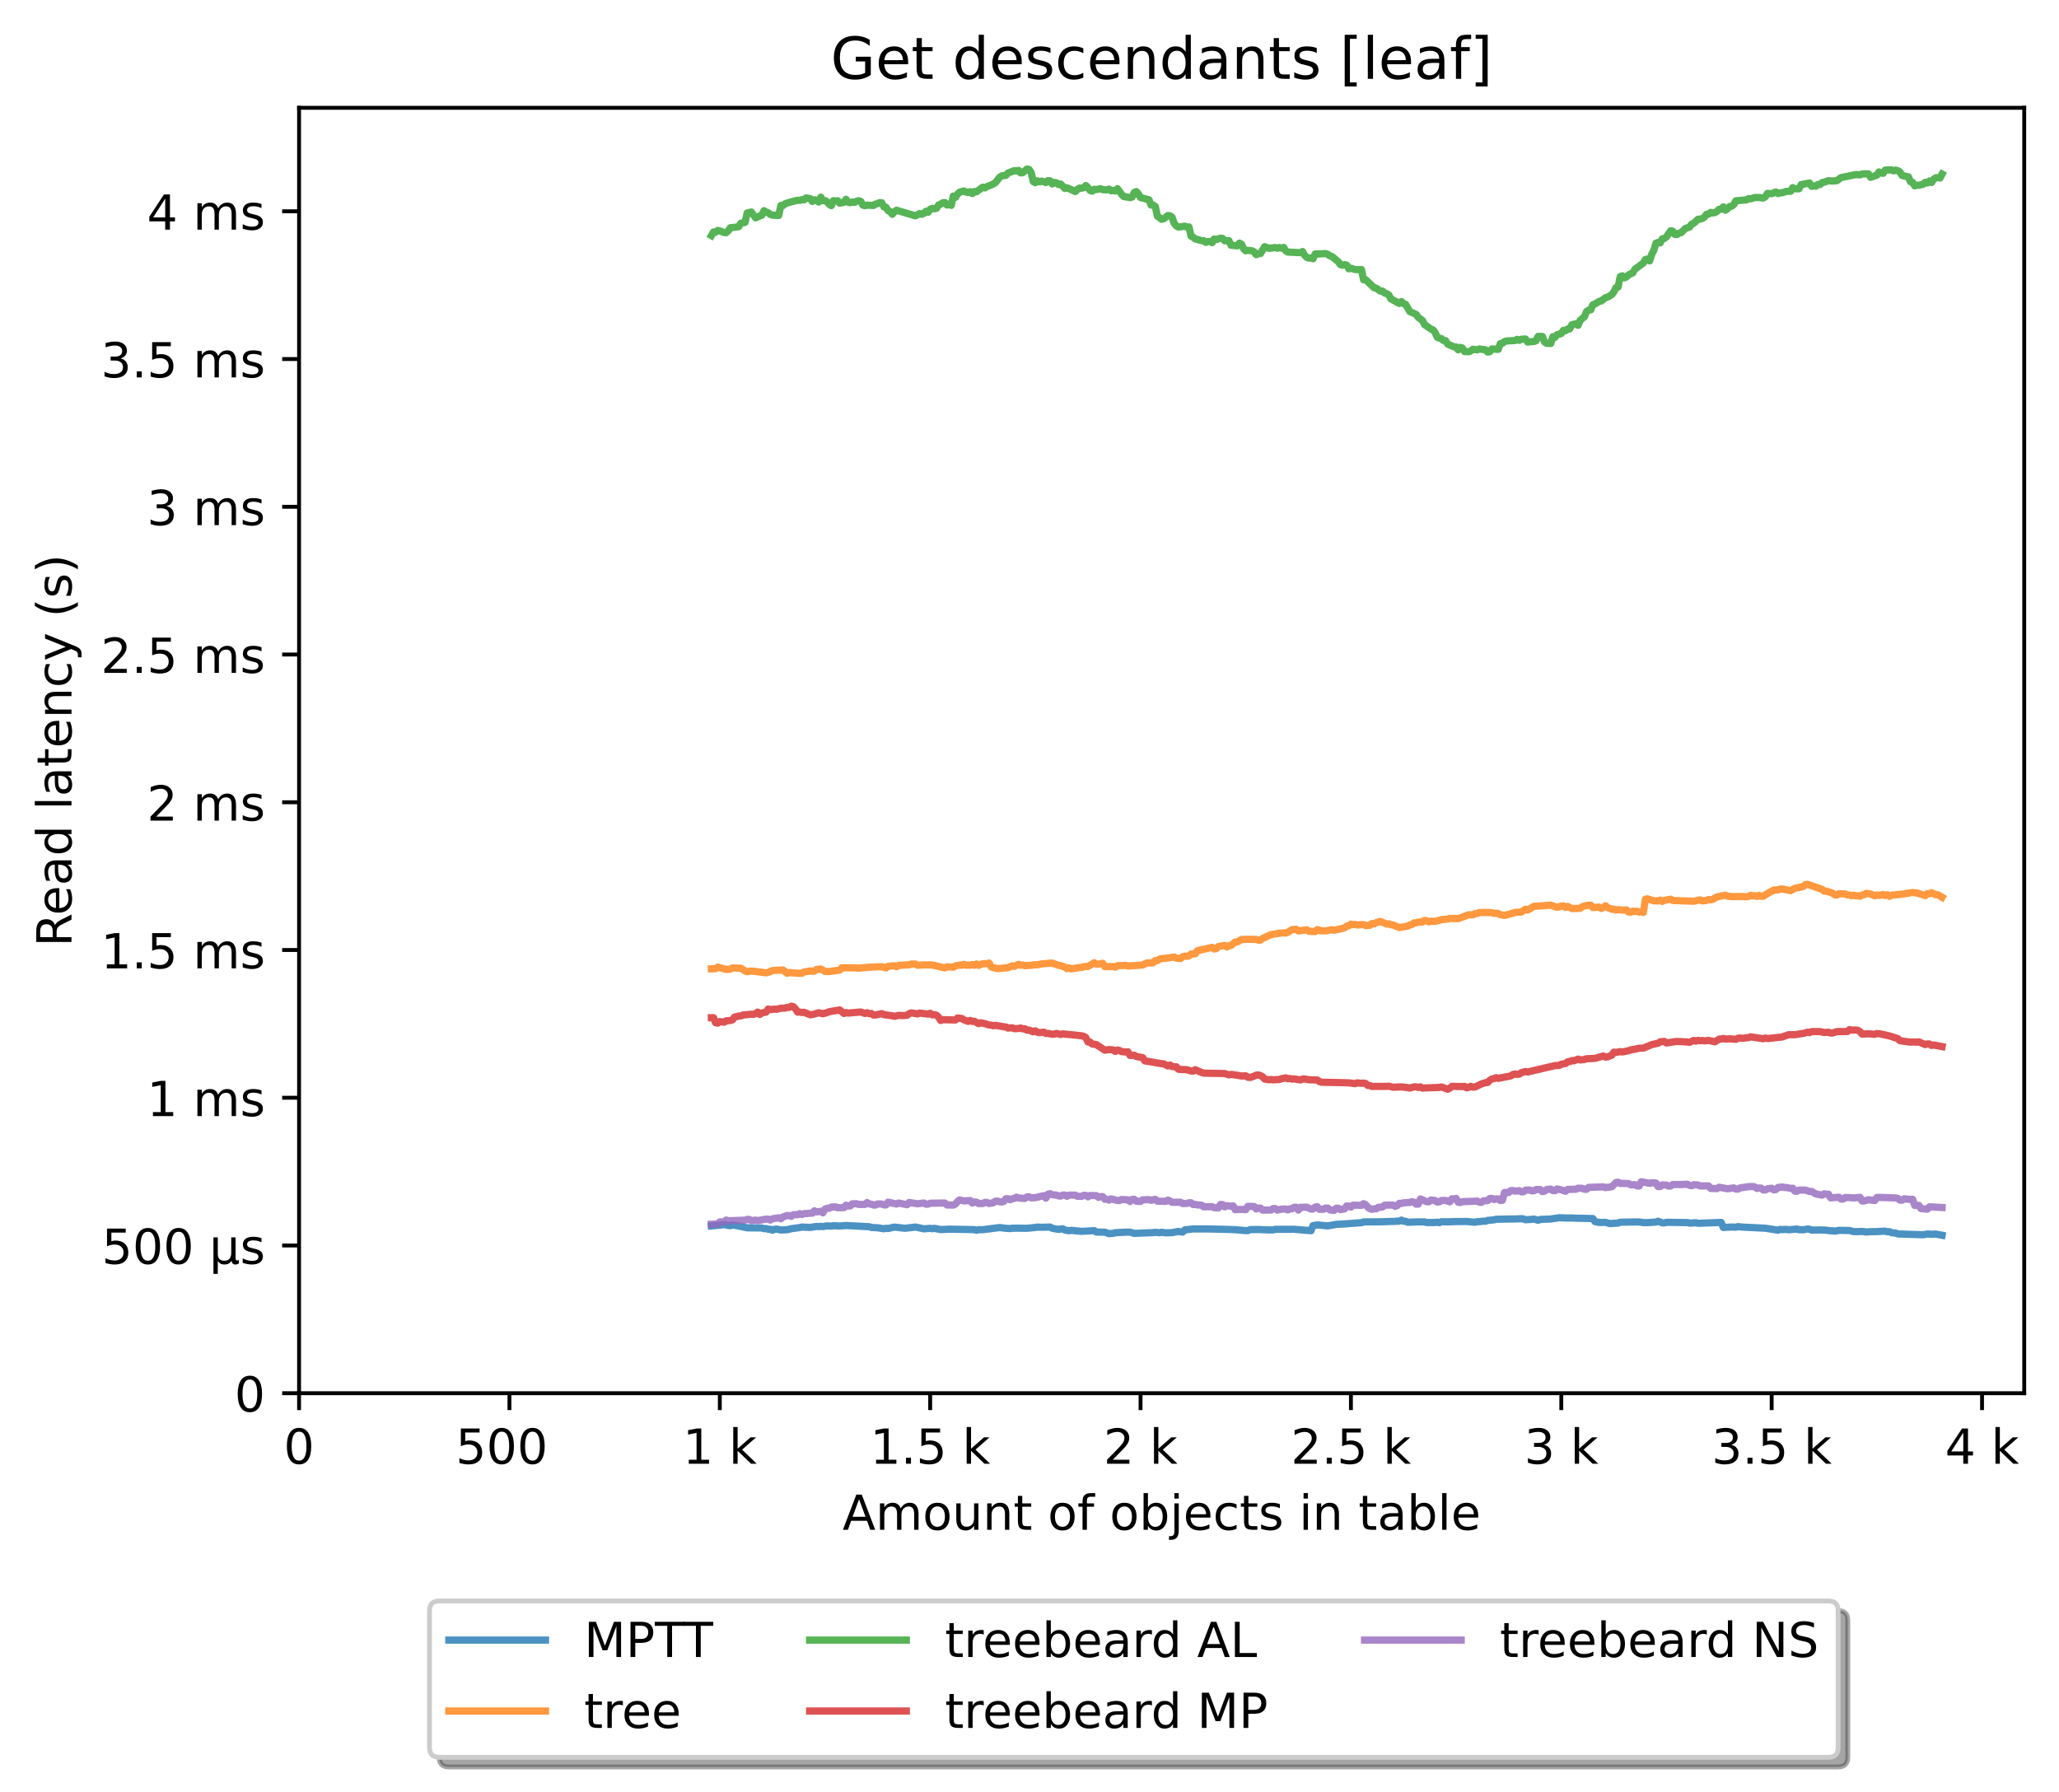 <?xml version="1.0" encoding="utf-8" standalone="no"?>
<!DOCTYPE svg PUBLIC "-//W3C//DTD SVG 1.1//EN"
  "http://www.w3.org/Graphics/SVG/1.1/DTD/svg11.dtd">
<!-- Created with matplotlib (https://matplotlib.org/) -->
<svg height="371.002pt" version="1.1" viewBox="0 0 426.229 371.002" width="426.229pt" xmlns="http://www.w3.org/2000/svg" xmlns:xlink="http://www.w3.org/1999/xlink">
 <defs>
  <style type="text/css">*{stroke-linecap:butt;stroke-linejoin:round;}</style>
 </defs>
 <g id="figure_1">
  <g id="patch_1">
   <path d="M 0 371.002 
L 426.229 371.002 
L 426.229 0 
L 0 0 
z
" style="fill:#ffffff;"/>
  </g>
  <g id="axes_1">
   <g id="patch_2">
    <path d="M 61.909 288.43 
L 419.029 288.43 
L 419.029 22.318 
L 61.909 22.318 
z
" style="fill:#ffffff;"/>
   </g>
   <g id="matplotlib.axis_1">
    <g id="xtick_1">
     <g id="line2d_1">
      <defs>
       <path d="M 0 0 
L 0 3.5 
" id="m1b99ca1493" style="stroke:#000000;stroke-width:0.8;"/>
      </defs>
      <g>
       <use style="stroke:#000000;stroke-width:0.8;" x="61.909" xlink:href="#m1b99ca1493" y="288.43"/>
      </g>
     </g>
     <g id="text_1">
      <!-- 0 -->
      <g transform="translate(58.728 303.029)scale(0.1 -0.1)">
       <defs>
        <path d="M 31.781 66.406 
Q 24.172 66.406 20.328 58.906 
Q 16.5 51.422 16.5 36.375 
Q 16.5 21.391 20.328 13.891 
Q 24.172 6.391 31.781 6.391 
Q 39.453 6.391 43.281 13.891 
Q 47.125 21.391 47.125 36.375 
Q 47.125 51.422 43.281 58.906 
Q 39.453 66.406 31.781 66.406 
z
M 31.781 74.219 
Q 44.047 74.219 50.516 64.516 
Q 56.984 54.828 56.984 36.375 
Q 56.984 17.969 50.516 8.266 
Q 44.047 -1.422 31.781 -1.422 
Q 19.531 -1.422 13.062 8.266 
Q 6.594 17.969 6.594 36.375 
Q 6.594 54.828 13.062 64.516 
Q 19.531 74.219 31.781 74.219 
z
" id="DejaVuSans-48"/>
       </defs>
       <use xlink:href="#DejaVuSans-48"/>
      </g>
     </g>
    </g>
    <g id="xtick_2">
     <g id="line2d_2">
      <g>
       <use style="stroke:#000000;stroke-width:0.8;" x="105.458" xlink:href="#m1b99ca1493" y="288.43"/>
      </g>
     </g>
     <g id="text_2">
      <!-- 500  -->
      <g transform="translate(94.325 303.029)scale(0.1 -0.1)">
       <defs>
        <path d="M 10.797 72.906 
L 49.516 72.906 
L 49.516 64.594 
L 19.828 64.594 
L 19.828 46.734 
Q 21.969 47.469 24.109 47.828 
Q 26.266 48.188 28.422 48.188 
Q 40.625 48.188 47.75 41.5 
Q 54.891 34.812 54.891 23.391 
Q 54.891 11.625 47.562 5.094 
Q 40.234 -1.422 26.906 -1.422 
Q 22.312 -1.422 17.547 -0.641 
Q 12.797 0.141 7.719 1.703 
L 7.719 11.625 
Q 12.109 9.234 16.797 8.062 
Q 21.484 6.891 26.703 6.891 
Q 35.156 6.891 40.078 11.328 
Q 45.016 15.766 45.016 23.391 
Q 45.016 31 40.078 35.438 
Q 35.156 39.891 26.703 39.891 
Q 22.75 39.891 18.812 39.016 
Q 14.891 38.141 10.797 36.281 
z
" id="DejaVuSans-53"/>
        <path id="DejaVuSans-32"/>
       </defs>
       <use xlink:href="#DejaVuSans-53"/>
       <use x="63.623" xlink:href="#DejaVuSans-48"/>
       <use x="127.246" xlink:href="#DejaVuSans-48"/>
       <use x="190.869" xlink:href="#DejaVuSans-32"/>
      </g>
     </g>
    </g>
    <g id="xtick_3">
     <g id="line2d_3">
      <g>
       <use style="stroke:#000000;stroke-width:0.8;" x="149.007" xlink:href="#m1b99ca1493" y="288.43"/>
      </g>
     </g>
     <g id="text_3">
      <!-- 1 k -->
      <g transform="translate(141.341 303.029)scale(0.1 -0.1)">
       <defs>
        <path d="M 12.406 8.297 
L 28.516 8.297 
L 28.516 63.922 
L 10.984 60.406 
L 10.984 69.391 
L 28.422 72.906 
L 38.281 72.906 
L 38.281 8.297 
L 54.391 8.297 
L 54.391 0 
L 12.406 0 
z
" id="DejaVuSans-49"/>
        <path d="M 9.078 75.984 
L 18.109 75.984 
L 18.109 31.109 
L 44.922 54.688 
L 56.391 54.688 
L 27.391 29.109 
L 57.625 0 
L 45.906 0 
L 18.109 26.703 
L 18.109 0 
L 9.078 0 
z
" id="DejaVuSans-107"/>
       </defs>
       <use xlink:href="#DejaVuSans-49"/>
       <use x="63.623" xlink:href="#DejaVuSans-32"/>
       <use x="95.41" xlink:href="#DejaVuSans-107"/>
      </g>
     </g>
    </g>
    <g id="xtick_4">
     <g id="line2d_4">
      <g>
       <use style="stroke:#000000;stroke-width:0.8;" x="192.555" xlink:href="#m1b99ca1493" y="288.43"/>
      </g>
     </g>
     <g id="text_4">
      <!-- 1.5 k -->
      <g transform="translate(180.119 303.029)scale(0.1 -0.1)">
       <defs>
        <path d="M 10.688 12.406 
L 21 12.406 
L 21 0 
L 10.688 0 
z
" id="DejaVuSans-46"/>
       </defs>
       <use xlink:href="#DejaVuSans-49"/>
       <use x="63.623" xlink:href="#DejaVuSans-46"/>
       <use x="95.41" xlink:href="#DejaVuSans-53"/>
       <use x="159.033" xlink:href="#DejaVuSans-32"/>
       <use x="190.82" xlink:href="#DejaVuSans-107"/>
      </g>
     </g>
    </g>
    <g id="xtick_5">
     <g id="line2d_5">
      <g>
       <use style="stroke:#000000;stroke-width:0.8;" x="236.104" xlink:href="#m1b99ca1493" y="288.43"/>
      </g>
     </g>
     <g id="text_5">
      <!-- 2 k -->
      <g transform="translate(228.438 303.029)scale(0.1 -0.1)">
       <defs>
        <path d="M 19.188 8.297 
L 53.609 8.297 
L 53.609 0 
L 7.328 0 
L 7.328 8.297 
Q 12.938 14.109 22.625 23.891 
Q 32.328 33.688 34.812 36.531 
Q 39.547 41.844 41.422 45.531 
Q 43.312 49.219 43.312 52.781 
Q 43.312 58.594 39.234 62.25 
Q 35.156 65.922 28.609 65.922 
Q 23.969 65.922 18.812 64.312 
Q 13.672 62.703 7.812 59.422 
L 7.812 69.391 
Q 13.766 71.781 18.938 73 
Q 24.125 74.219 28.422 74.219 
Q 39.75 74.219 46.484 68.547 
Q 53.219 62.891 53.219 53.422 
Q 53.219 48.922 51.531 44.891 
Q 49.859 40.875 45.406 35.406 
Q 44.188 33.984 37.641 27.219 
Q 31.109 20.453 19.188 8.297 
z
" id="DejaVuSans-50"/>
       </defs>
       <use xlink:href="#DejaVuSans-50"/>
       <use x="63.623" xlink:href="#DejaVuSans-32"/>
       <use x="95.41" xlink:href="#DejaVuSans-107"/>
      </g>
     </g>
    </g>
    <g id="xtick_6">
     <g id="line2d_6">
      <g>
       <use style="stroke:#000000;stroke-width:0.8;" x="279.652" xlink:href="#m1b99ca1493" y="288.43"/>
      </g>
     </g>
     <g id="text_6">
      <!-- 2.5 k -->
      <g transform="translate(267.216 303.029)scale(0.1 -0.1)">
       <use xlink:href="#DejaVuSans-50"/>
       <use x="63.623" xlink:href="#DejaVuSans-46"/>
       <use x="95.41" xlink:href="#DejaVuSans-53"/>
       <use x="159.033" xlink:href="#DejaVuSans-32"/>
       <use x="190.82" xlink:href="#DejaVuSans-107"/>
      </g>
     </g>
    </g>
    <g id="xtick_7">
     <g id="line2d_7">
      <g>
       <use style="stroke:#000000;stroke-width:0.8;" x="323.201" xlink:href="#m1b99ca1493" y="288.43"/>
      </g>
     </g>
     <g id="text_7">
      <!-- 3 k -->
      <g transform="translate(315.535 303.029)scale(0.1 -0.1)">
       <defs>
        <path d="M 40.578 39.312 
Q 47.656 37.797 51.625 33 
Q 55.609 28.219 55.609 21.188 
Q 55.609 10.406 48.188 4.484 
Q 40.766 -1.422 27.094 -1.422 
Q 22.516 -1.422 17.656 -0.516 
Q 12.797 0.391 7.625 2.203 
L 7.625 11.719 
Q 11.719 9.328 16.594 8.109 
Q 21.484 6.891 26.812 6.891 
Q 36.078 6.891 40.938 10.547 
Q 45.797 14.203 45.797 21.188 
Q 45.797 27.641 41.281 31.266 
Q 36.766 34.906 28.719 34.906 
L 20.219 34.906 
L 20.219 43.016 
L 29.109 43.016 
Q 36.375 43.016 40.234 45.922 
Q 44.094 48.828 44.094 54.297 
Q 44.094 59.906 40.109 62.906 
Q 36.141 65.922 28.719 65.922 
Q 24.656 65.922 20.016 65.031 
Q 15.375 64.156 9.812 62.312 
L 9.812 71.094 
Q 15.438 72.656 20.344 73.438 
Q 25.25 74.219 29.594 74.219 
Q 40.828 74.219 47.359 69.109 
Q 53.906 64.016 53.906 55.328 
Q 53.906 49.266 50.438 45.094 
Q 46.969 40.922 40.578 39.312 
z
" id="DejaVuSans-51"/>
       </defs>
       <use xlink:href="#DejaVuSans-51"/>
       <use x="63.623" xlink:href="#DejaVuSans-32"/>
       <use x="95.41" xlink:href="#DejaVuSans-107"/>
      </g>
     </g>
    </g>
    <g id="xtick_8">
     <g id="line2d_8">
      <g>
       <use style="stroke:#000000;stroke-width:0.8;" x="366.749" xlink:href="#m1b99ca1493" y="288.43"/>
      </g>
     </g>
     <g id="text_8">
      <!-- 3.5 k -->
      <g transform="translate(354.313 303.029)scale(0.1 -0.1)">
       <use xlink:href="#DejaVuSans-51"/>
       <use x="63.623" xlink:href="#DejaVuSans-46"/>
       <use x="95.41" xlink:href="#DejaVuSans-53"/>
       <use x="159.033" xlink:href="#DejaVuSans-32"/>
       <use x="190.82" xlink:href="#DejaVuSans-107"/>
      </g>
     </g>
    </g>
    <g id="xtick_9">
     <g id="line2d_9">
      <g>
       <use style="stroke:#000000;stroke-width:0.8;" x="410.298" xlink:href="#m1b99ca1493" y="288.43"/>
      </g>
     </g>
     <g id="text_9">
      <!-- 4 k -->
      <g transform="translate(402.632 303.029)scale(0.1 -0.1)">
       <defs>
        <path d="M 37.797 64.312 
L 12.891 25.391 
L 37.797 25.391 
z
M 35.203 72.906 
L 47.609 72.906 
L 47.609 25.391 
L 58.016 25.391 
L 58.016 17.188 
L 47.609 17.188 
L 47.609 0 
L 37.797 0 
L 37.797 17.188 
L 4.891 17.188 
L 4.891 26.703 
z
" id="DejaVuSans-52"/>
       </defs>
       <use xlink:href="#DejaVuSans-52"/>
       <use x="63.623" xlink:href="#DejaVuSans-32"/>
       <use x="95.41" xlink:href="#DejaVuSans-107"/>
      </g>
     </g>
    </g>
    <g id="text_10">
     <!-- Amount of objects in table -->
     <g transform="translate(174.411 316.707)scale(0.1 -0.1)">
      <defs>
       <path d="M 34.188 63.188 
L 20.797 26.906 
L 47.609 26.906 
z
M 28.609 72.906 
L 39.797 72.906 
L 67.578 0 
L 57.328 0 
L 50.688 18.703 
L 17.828 18.703 
L 11.188 0 
L 0.781 0 
z
" id="DejaVuSans-65"/>
       <path d="M 52 44.188 
Q 55.375 50.25 60.062 53.125 
Q 64.75 56 71.094 56 
Q 79.641 56 84.281 50.016 
Q 88.922 44.047 88.922 33.016 
L 88.922 0 
L 79.891 0 
L 79.891 32.719 
Q 79.891 40.578 77.094 44.375 
Q 74.312 48.188 68.609 48.188 
Q 61.625 48.188 57.562 43.547 
Q 53.516 38.922 53.516 30.906 
L 53.516 0 
L 44.484 0 
L 44.484 32.719 
Q 44.484 40.625 41.703 44.406 
Q 38.922 48.188 33.109 48.188 
Q 26.219 48.188 22.156 43.531 
Q 18.109 38.875 18.109 30.906 
L 18.109 0 
L 9.078 0 
L 9.078 54.688 
L 18.109 54.688 
L 18.109 46.188 
Q 21.188 51.219 25.484 53.609 
Q 29.781 56 35.688 56 
Q 41.656 56 45.828 52.969 
Q 50 49.953 52 44.188 
z
" id="DejaVuSans-109"/>
       <path d="M 30.609 48.391 
Q 23.391 48.391 19.188 42.75 
Q 14.984 37.109 14.984 27.297 
Q 14.984 17.484 19.156 11.844 
Q 23.344 6.203 30.609 6.203 
Q 37.797 6.203 41.984 11.859 
Q 46.188 17.531 46.188 27.297 
Q 46.188 37.016 41.984 42.703 
Q 37.797 48.391 30.609 48.391 
z
M 30.609 56 
Q 42.328 56 49.016 48.375 
Q 55.719 40.766 55.719 27.297 
Q 55.719 13.875 49.016 6.219 
Q 42.328 -1.422 30.609 -1.422 
Q 18.844 -1.422 12.172 6.219 
Q 5.516 13.875 5.516 27.297 
Q 5.516 40.766 12.172 48.375 
Q 18.844 56 30.609 56 
z
" id="DejaVuSans-111"/>
       <path d="M 8.5 21.578 
L 8.5 54.688 
L 17.484 54.688 
L 17.484 21.922 
Q 17.484 14.156 20.5 10.266 
Q 23.531 6.391 29.594 6.391 
Q 36.859 6.391 41.078 11.031 
Q 45.312 15.672 45.312 23.688 
L 45.312 54.688 
L 54.297 54.688 
L 54.297 0 
L 45.312 0 
L 45.312 8.406 
Q 42.047 3.422 37.719 1 
Q 33.406 -1.422 27.688 -1.422 
Q 18.266 -1.422 13.375 4.438 
Q 8.5 10.297 8.5 21.578 
z
M 31.109 56 
z
" id="DejaVuSans-117"/>
       <path d="M 54.891 33.016 
L 54.891 0 
L 45.906 0 
L 45.906 32.719 
Q 45.906 40.484 42.875 44.328 
Q 39.844 48.188 33.797 48.188 
Q 26.516 48.188 22.312 43.547 
Q 18.109 38.922 18.109 30.906 
L 18.109 0 
L 9.078 0 
L 9.078 54.688 
L 18.109 54.688 
L 18.109 46.188 
Q 21.344 51.125 25.703 53.562 
Q 30.078 56 35.797 56 
Q 45.219 56 50.047 50.172 
Q 54.891 44.344 54.891 33.016 
z
" id="DejaVuSans-110"/>
       <path d="M 18.312 70.219 
L 18.312 54.688 
L 36.812 54.688 
L 36.812 47.703 
L 18.312 47.703 
L 18.312 18.016 
Q 18.312 11.328 20.141 9.422 
Q 21.969 7.516 27.594 7.516 
L 36.812 7.516 
L 36.812 0 
L 27.594 0 
Q 17.188 0 13.234 3.875 
Q 9.281 7.766 9.281 18.016 
L 9.281 47.703 
L 2.688 47.703 
L 2.688 54.688 
L 9.281 54.688 
L 9.281 70.219 
z
" id="DejaVuSans-116"/>
       <path d="M 37.109 75.984 
L 37.109 68.5 
L 28.516 68.5 
Q 23.688 68.5 21.797 66.547 
Q 19.922 64.594 19.922 59.516 
L 19.922 54.688 
L 34.719 54.688 
L 34.719 47.703 
L 19.922 47.703 
L 19.922 0 
L 10.891 0 
L 10.891 47.703 
L 2.297 47.703 
L 2.297 54.688 
L 10.891 54.688 
L 10.891 58.5 
Q 10.891 67.625 15.141 71.797 
Q 19.391 75.984 28.609 75.984 
z
" id="DejaVuSans-102"/>
       <path d="M 48.688 27.297 
Q 48.688 37.203 44.609 42.844 
Q 40.531 48.484 33.406 48.484 
Q 26.266 48.484 22.188 42.844 
Q 18.109 37.203 18.109 27.297 
Q 18.109 17.391 22.188 11.75 
Q 26.266 6.109 33.406 6.109 
Q 40.531 6.109 44.609 11.75 
Q 48.688 17.391 48.688 27.297 
z
M 18.109 46.391 
Q 20.953 51.266 25.266 53.625 
Q 29.594 56 35.594 56 
Q 45.562 56 51.781 48.094 
Q 58.016 40.188 58.016 27.297 
Q 58.016 14.406 51.781 6.484 
Q 45.562 -1.422 35.594 -1.422 
Q 29.594 -1.422 25.266 0.953 
Q 20.953 3.328 18.109 8.203 
L 18.109 0 
L 9.078 0 
L 9.078 75.984 
L 18.109 75.984 
z
" id="DejaVuSans-98"/>
       <path d="M 9.422 54.688 
L 18.406 54.688 
L 18.406 -0.984 
Q 18.406 -11.422 14.422 -16.109 
Q 10.453 -20.797 1.609 -20.797 
L -1.812 -20.797 
L -1.812 -13.188 
L 0.594 -13.188 
Q 5.719 -13.188 7.562 -10.812 
Q 9.422 -8.453 9.422 -0.984 
z
M 9.422 75.984 
L 18.406 75.984 
L 18.406 64.594 
L 9.422 64.594 
z
" id="DejaVuSans-106"/>
       <path d="M 56.203 29.594 
L 56.203 25.203 
L 14.891 25.203 
Q 15.484 15.922 20.484 11.062 
Q 25.484 6.203 34.422 6.203 
Q 39.594 6.203 44.453 7.469 
Q 49.312 8.734 54.109 11.281 
L 54.109 2.781 
Q 49.266 0.734 44.188 -0.344 
Q 39.109 -1.422 33.891 -1.422 
Q 20.797 -1.422 13.156 6.188 
Q 5.516 13.812 5.516 26.812 
Q 5.516 40.234 12.766 48.109 
Q 20.016 56 32.328 56 
Q 43.359 56 49.781 48.891 
Q 56.203 41.797 56.203 29.594 
z
M 47.219 32.234 
Q 47.125 39.594 43.094 43.984 
Q 39.062 48.391 32.422 48.391 
Q 24.906 48.391 20.391 44.141 
Q 15.875 39.891 15.188 32.172 
z
" id="DejaVuSans-101"/>
       <path d="M 48.781 52.594 
L 48.781 44.188 
Q 44.969 46.297 41.141 47.344 
Q 37.312 48.391 33.406 48.391 
Q 24.656 48.391 19.812 42.844 
Q 14.984 37.312 14.984 27.297 
Q 14.984 17.281 19.812 11.734 
Q 24.656 6.203 33.406 6.203 
Q 37.312 6.203 41.141 7.25 
Q 44.969 8.297 48.781 10.406 
L 48.781 2.094 
Q 45.016 0.344 40.984 -0.531 
Q 36.969 -1.422 32.422 -1.422 
Q 20.062 -1.422 12.781 6.344 
Q 5.516 14.109 5.516 27.297 
Q 5.516 40.672 12.859 48.328 
Q 20.219 56 33.016 56 
Q 37.156 56 41.109 55.141 
Q 45.062 54.297 48.781 52.594 
z
" id="DejaVuSans-99"/>
       <path d="M 44.281 53.078 
L 44.281 44.578 
Q 40.484 46.531 36.375 47.5 
Q 32.281 48.484 27.875 48.484 
Q 21.188 48.484 17.844 46.438 
Q 14.5 44.391 14.5 40.281 
Q 14.5 37.156 16.891 35.375 
Q 19.281 33.594 26.516 31.984 
L 29.594 31.297 
Q 39.156 29.25 43.188 25.516 
Q 47.219 21.781 47.219 15.094 
Q 47.219 7.469 41.188 3.016 
Q 35.156 -1.422 24.609 -1.422 
Q 20.219 -1.422 15.453 -0.562 
Q 10.688 0.297 5.422 2 
L 5.422 11.281 
Q 10.406 8.688 15.234 7.391 
Q 20.062 6.109 24.812 6.109 
Q 31.156 6.109 34.562 8.281 
Q 37.984 10.453 37.984 14.406 
Q 37.984 18.062 35.516 20.016 
Q 33.062 21.969 24.703 23.781 
L 21.578 24.516 
Q 13.234 26.266 9.516 29.906 
Q 5.812 33.547 5.812 39.891 
Q 5.812 47.609 11.281 51.797 
Q 16.75 56 26.812 56 
Q 31.781 56 36.172 55.266 
Q 40.578 54.547 44.281 53.078 
z
" id="DejaVuSans-115"/>
       <path d="M 9.422 54.688 
L 18.406 54.688 
L 18.406 0 
L 9.422 0 
z
M 9.422 75.984 
L 18.406 75.984 
L 18.406 64.594 
L 9.422 64.594 
z
" id="DejaVuSans-105"/>
       <path d="M 34.281 27.484 
Q 23.391 27.484 19.188 25 
Q 14.984 22.516 14.984 16.5 
Q 14.984 11.719 18.141 8.906 
Q 21.297 6.109 26.703 6.109 
Q 34.188 6.109 38.703 11.406 
Q 43.219 16.703 43.219 25.484 
L 43.219 27.484 
z
M 52.203 31.203 
L 52.203 0 
L 43.219 0 
L 43.219 8.297 
Q 40.141 3.328 35.547 0.953 
Q 30.953 -1.422 24.312 -1.422 
Q 15.922 -1.422 10.953 3.297 
Q 6 8.016 6 15.922 
Q 6 25.141 12.172 29.828 
Q 18.359 34.516 30.609 34.516 
L 43.219 34.516 
L 43.219 35.406 
Q 43.219 41.609 39.141 45 
Q 35.062 48.391 27.688 48.391 
Q 23 48.391 18.547 47.266 
Q 14.109 46.141 10.016 43.891 
L 10.016 52.203 
Q 14.938 54.109 19.578 55.047 
Q 24.219 56 28.609 56 
Q 40.484 56 46.344 49.844 
Q 52.203 43.703 52.203 31.203 
z
" id="DejaVuSans-97"/>
       <path d="M 9.422 75.984 
L 18.406 75.984 
L 18.406 0 
L 9.422 0 
z
" id="DejaVuSans-108"/>
      </defs>
      <use xlink:href="#DejaVuSans-65"/>
      <use x="68.408" xlink:href="#DejaVuSans-109"/>
      <use x="165.82" xlink:href="#DejaVuSans-111"/>
      <use x="227.002" xlink:href="#DejaVuSans-117"/>
      <use x="290.381" xlink:href="#DejaVuSans-110"/>
      <use x="353.76" xlink:href="#DejaVuSans-116"/>
      <use x="392.969" xlink:href="#DejaVuSans-32"/>
      <use x="424.756" xlink:href="#DejaVuSans-111"/>
      <use x="485.938" xlink:href="#DejaVuSans-102"/>
      <use x="521.143" xlink:href="#DejaVuSans-32"/>
      <use x="552.93" xlink:href="#DejaVuSans-111"/>
      <use x="614.111" xlink:href="#DejaVuSans-98"/>
      <use x="677.588" xlink:href="#DejaVuSans-106"/>
      <use x="705.371" xlink:href="#DejaVuSans-101"/>
      <use x="766.895" xlink:href="#DejaVuSans-99"/>
      <use x="821.875" xlink:href="#DejaVuSans-116"/>
      <use x="861.084" xlink:href="#DejaVuSans-115"/>
      <use x="913.184" xlink:href="#DejaVuSans-32"/>
      <use x="944.971" xlink:href="#DejaVuSans-105"/>
      <use x="972.754" xlink:href="#DejaVuSans-110"/>
      <use x="1036.133" xlink:href="#DejaVuSans-32"/>
      <use x="1067.92" xlink:href="#DejaVuSans-116"/>
      <use x="1107.129" xlink:href="#DejaVuSans-97"/>
      <use x="1168.408" xlink:href="#DejaVuSans-98"/>
      <use x="1231.885" xlink:href="#DejaVuSans-108"/>
      <use x="1259.668" xlink:href="#DejaVuSans-101"/>
     </g>
    </g>
   </g>
   <g id="matplotlib.axis_2">
    <g id="ytick_1">
     <g id="line2d_10">
      <defs>
       <path d="M 0 0 
L -3.5 0 
" id="m8c16453501" style="stroke:#000000;stroke-width:0.8;"/>
      </defs>
      <g>
       <use style="stroke:#000000;stroke-width:0.8;" x="61.909" xlink:href="#m8c16453501" y="288.43"/>
      </g>
     </g>
     <g id="text_11">
      <!-- 0 -->
      <g transform="translate(48.547 292.229)scale(0.1 -0.1)">
       <use xlink:href="#DejaVuSans-48"/>
      </g>
     </g>
    </g>
    <g id="ytick_2">
     <g id="line2d_11">
      <g>
       <use style="stroke:#000000;stroke-width:0.8;" x="61.909" xlink:href="#m8c16453501" y="257.844"/>
      </g>
     </g>
     <g id="text_12">
      <!-- 500 µs -->
      <g transform="translate(21.072 261.644)scale(0.1 -0.1)">
       <defs>
        <path d="M 8.5 -20.797 
L 8.5 54.688 
L 17.484 54.688 
L 17.484 20.703 
Q 17.484 13.625 20.844 10 
Q 24.219 6.391 30.812 6.391 
Q 38.031 6.391 41.672 10.484 
Q 45.312 14.594 45.312 22.797 
L 45.312 54.688 
L 54.297 54.688 
L 54.297 12.594 
Q 54.297 9.672 55.141 8.281 
Q 56 6.891 57.812 6.891 
Q 58.25 6.891 59.031 7.156 
Q 59.812 7.422 61.188 8.016 
L 61.188 0.781 
Q 59.188 -0.344 57.391 -0.875 
Q 55.609 -1.422 53.906 -1.422 
Q 50.531 -1.422 48.531 0.484 
Q 46.531 2.391 45.797 6.297 
Q 43.359 2.438 39.812 0.5 
Q 36.281 -1.422 31.5 -1.422 
Q 26.516 -1.422 23.016 0.484 
Q 19.531 2.391 17.484 6.203 
L 17.484 -20.797 
z
" id="DejaVuSans-181"/>
       </defs>
       <use xlink:href="#DejaVuSans-53"/>
       <use x="63.623" xlink:href="#DejaVuSans-48"/>
       <use x="127.246" xlink:href="#DejaVuSans-48"/>
       <use x="190.869" xlink:href="#DejaVuSans-32"/>
       <use x="222.656" xlink:href="#DejaVuSans-181"/>
       <use x="286.279" xlink:href="#DejaVuSans-115"/>
      </g>
     </g>
    </g>
    <g id="ytick_3">
     <g id="line2d_12">
      <g>
       <use style="stroke:#000000;stroke-width:0.8;" x="61.909" xlink:href="#m8c16453501" y="227.259"/>
      </g>
     </g>
     <g id="text_13">
      <!-- 1 ms -->
      <g transform="translate(30.419 231.058)scale(0.1 -0.1)">
       <use xlink:href="#DejaVuSans-49"/>
       <use x="63.623" xlink:href="#DejaVuSans-32"/>
       <use x="95.41" xlink:href="#DejaVuSans-109"/>
       <use x="192.822" xlink:href="#DejaVuSans-115"/>
      </g>
     </g>
    </g>
    <g id="ytick_4">
     <g id="line2d_13">
      <g>
       <use style="stroke:#000000;stroke-width:0.8;" x="61.909" xlink:href="#m8c16453501" y="196.673"/>
      </g>
     </g>
     <g id="text_14">
      <!-- 1.5 ms -->
      <g transform="translate(20.878 200.472)scale(0.1 -0.1)">
       <use xlink:href="#DejaVuSans-49"/>
       <use x="63.623" xlink:href="#DejaVuSans-46"/>
       <use x="95.41" xlink:href="#DejaVuSans-53"/>
       <use x="159.033" xlink:href="#DejaVuSans-32"/>
       <use x="190.82" xlink:href="#DejaVuSans-109"/>
       <use x="288.232" xlink:href="#DejaVuSans-115"/>
      </g>
     </g>
    </g>
    <g id="ytick_5">
     <g id="line2d_14">
      <g>
       <use style="stroke:#000000;stroke-width:0.8;" x="61.909" xlink:href="#m8c16453501" y="166.087"/>
      </g>
     </g>
     <g id="text_15">
      <!-- 2 ms -->
      <g transform="translate(30.419 169.886)scale(0.1 -0.1)">
       <use xlink:href="#DejaVuSans-50"/>
       <use x="63.623" xlink:href="#DejaVuSans-32"/>
       <use x="95.41" xlink:href="#DejaVuSans-109"/>
       <use x="192.822" xlink:href="#DejaVuSans-115"/>
      </g>
     </g>
    </g>
    <g id="ytick_6">
     <g id="line2d_15">
      <g>
       <use style="stroke:#000000;stroke-width:0.8;" x="61.909" xlink:href="#m8c16453501" y="135.502"/>
      </g>
     </g>
     <g id="text_16">
      <!-- 2.5 ms -->
      <g transform="translate(20.878 139.301)scale(0.1 -0.1)">
       <use xlink:href="#DejaVuSans-50"/>
       <use x="63.623" xlink:href="#DejaVuSans-46"/>
       <use x="95.41" xlink:href="#DejaVuSans-53"/>
       <use x="159.033" xlink:href="#DejaVuSans-32"/>
       <use x="190.82" xlink:href="#DejaVuSans-109"/>
       <use x="288.232" xlink:href="#DejaVuSans-115"/>
      </g>
     </g>
    </g>
    <g id="ytick_7">
     <g id="line2d_16">
      <g>
       <use style="stroke:#000000;stroke-width:0.8;" x="61.909" xlink:href="#m8c16453501" y="104.916"/>
      </g>
     </g>
     <g id="text_17">
      <!-- 3 ms -->
      <g transform="translate(30.419 108.715)scale(0.1 -0.1)">
       <use xlink:href="#DejaVuSans-51"/>
       <use x="63.623" xlink:href="#DejaVuSans-32"/>
       <use x="95.41" xlink:href="#DejaVuSans-109"/>
       <use x="192.822" xlink:href="#DejaVuSans-115"/>
      </g>
     </g>
    </g>
    <g id="ytick_8">
     <g id="line2d_17">
      <g>
       <use style="stroke:#000000;stroke-width:0.8;" x="61.909" xlink:href="#m8c16453501" y="74.33"/>
      </g>
     </g>
     <g id="text_18">
      <!-- 3.5 ms -->
      <g transform="translate(20.878 78.129)scale(0.1 -0.1)">
       <use xlink:href="#DejaVuSans-51"/>
       <use x="63.623" xlink:href="#DejaVuSans-46"/>
       <use x="95.41" xlink:href="#DejaVuSans-53"/>
       <use x="159.033" xlink:href="#DejaVuSans-32"/>
       <use x="190.82" xlink:href="#DejaVuSans-109"/>
       <use x="288.232" xlink:href="#DejaVuSans-115"/>
      </g>
     </g>
    </g>
    <g id="ytick_9">
     <g id="line2d_18">
      <g>
       <use style="stroke:#000000;stroke-width:0.8;" x="61.909" xlink:href="#m8c16453501" y="43.744"/>
      </g>
     </g>
     <g id="text_19">
      <!-- 4 ms -->
      <g transform="translate(30.419 47.544)scale(0.1 -0.1)">
       <use xlink:href="#DejaVuSans-52"/>
       <use x="63.623" xlink:href="#DejaVuSans-32"/>
       <use x="95.41" xlink:href="#DejaVuSans-109"/>
       <use x="192.822" xlink:href="#DejaVuSans-115"/>
      </g>
     </g>
    </g>
    <g id="text_20">
     <!-- Read latency (s) -->
     <g transform="translate(14.798 195.99)rotate(-90)scale(0.1 -0.1)">
      <defs>
       <path d="M 44.391 34.188 
Q 47.562 33.109 50.562 29.594 
Q 53.562 26.078 56.594 19.922 
L 66.609 0 
L 56 0 
L 46.688 18.703 
Q 43.062 26.031 39.672 28.422 
Q 36.281 30.812 30.422 30.812 
L 19.672 30.812 
L 19.672 0 
L 9.812 0 
L 9.812 72.906 
L 32.078 72.906 
Q 44.578 72.906 50.734 67.672 
Q 56.891 62.453 56.891 51.906 
Q 56.891 45.016 53.688 40.469 
Q 50.484 35.938 44.391 34.188 
z
M 19.672 64.797 
L 19.672 38.922 
L 32.078 38.922 
Q 39.203 38.922 42.844 42.219 
Q 46.484 45.516 46.484 51.906 
Q 46.484 58.297 42.844 61.547 
Q 39.203 64.797 32.078 64.797 
z
" id="DejaVuSans-82"/>
       <path d="M 45.406 46.391 
L 45.406 75.984 
L 54.391 75.984 
L 54.391 0 
L 45.406 0 
L 45.406 8.203 
Q 42.578 3.328 38.25 0.953 
Q 33.938 -1.422 27.875 -1.422 
Q 17.969 -1.422 11.734 6.484 
Q 5.516 14.406 5.516 27.297 
Q 5.516 40.188 11.734 48.094 
Q 17.969 56 27.875 56 
Q 33.938 56 38.25 53.625 
Q 42.578 51.266 45.406 46.391 
z
M 14.797 27.297 
Q 14.797 17.391 18.875 11.75 
Q 22.953 6.109 30.078 6.109 
Q 37.203 6.109 41.297 11.75 
Q 45.406 17.391 45.406 27.297 
Q 45.406 37.203 41.297 42.844 
Q 37.203 48.484 30.078 48.484 
Q 22.953 48.484 18.875 42.844 
Q 14.797 37.203 14.797 27.297 
z
" id="DejaVuSans-100"/>
       <path d="M 32.172 -5.078 
Q 28.375 -14.844 24.75 -17.812 
Q 21.141 -20.797 15.094 -20.797 
L 7.906 -20.797 
L 7.906 -13.281 
L 13.188 -13.281 
Q 16.891 -13.281 18.938 -11.516 
Q 21 -9.766 23.484 -3.219 
L 25.094 0.875 
L 2.984 54.688 
L 12.5 54.688 
L 29.594 11.922 
L 46.688 54.688 
L 56.203 54.688 
z
" id="DejaVuSans-121"/>
       <path d="M 31 75.875 
Q 24.469 64.656 21.281 53.656 
Q 18.109 42.672 18.109 31.391 
Q 18.109 20.125 21.312 9.062 
Q 24.516 -2 31 -13.188 
L 23.188 -13.188 
Q 15.875 -1.703 12.234 9.375 
Q 8.594 20.453 8.594 31.391 
Q 8.594 42.281 12.203 53.312 
Q 15.828 64.359 23.188 75.875 
z
" id="DejaVuSans-40"/>
       <path d="M 8.016 75.875 
L 15.828 75.875 
Q 23.141 64.359 26.781 53.312 
Q 30.422 42.281 30.422 31.391 
Q 30.422 20.453 26.781 9.375 
Q 23.141 -1.703 15.828 -13.188 
L 8.016 -13.188 
Q 14.5 -2 17.703 9.062 
Q 20.906 20.125 20.906 31.391 
Q 20.906 42.672 17.703 53.656 
Q 14.5 64.656 8.016 75.875 
z
" id="DejaVuSans-41"/>
      </defs>
      <use xlink:href="#DejaVuSans-82"/>
      <use x="64.982" xlink:href="#DejaVuSans-101"/>
      <use x="126.506" xlink:href="#DejaVuSans-97"/>
      <use x="187.785" xlink:href="#DejaVuSans-100"/>
      <use x="251.262" xlink:href="#DejaVuSans-32"/>
      <use x="283.049" xlink:href="#DejaVuSans-108"/>
      <use x="310.832" xlink:href="#DejaVuSans-97"/>
      <use x="372.111" xlink:href="#DejaVuSans-116"/>
      <use x="411.32" xlink:href="#DejaVuSans-101"/>
      <use x="472.844" xlink:href="#DejaVuSans-110"/>
      <use x="536.223" xlink:href="#DejaVuSans-99"/>
      <use x="591.203" xlink:href="#DejaVuSans-121"/>
      <use x="650.383" xlink:href="#DejaVuSans-32"/>
      <use x="682.17" xlink:href="#DejaVuSans-40"/>
      <use x="721.184" xlink:href="#DejaVuSans-115"/>
      <use x="773.283" xlink:href="#DejaVuSans-41"/>
     </g>
    </g>
   </g>
   <g id="line2d_19">
    <path clip-path="url(#pfb4e4e39f2)" d="M 147.265 253.797 
L 149.442 253.587 
L 149.877 253.49 
L 150.748 253.705 
L 151.184 253.756 
L 151.619 253.584 
L 153.361 253.899 
L 154.668 254.188 
L 157.716 254.223 
L 158.152 254.364 
L 158.587 254.34 
L 159.023 254.484 
L 159.458 254.48 
L 159.894 254.696 
L 160.329 254.502 
L 160.765 254.442 
L 161.636 254.644 
L 162.942 254.59 
L 163.813 254.371 
L 165.555 254.136 
L 165.99 254.03 
L 167.732 254.112 
L 169.039 253.899 
L 169.474 253.948 
L 169.91 253.88 
L 170.345 253.94 
L 171.216 253.791 
L 172.087 253.832 
L 172.523 253.746 
L 173.829 253.814 
L 175.136 253.712 
L 179.926 253.961 
L 180.361 254.114 
L 181.668 254.18 
L 182.974 254.389 
L 183.41 254.285 
L 183.845 254.334 
L 185.152 254.035 
L 187.329 254.286 
L 189.071 254.089 
L 189.507 254.028 
L 191.249 254.402 
L 192.555 254.295 
L 192.991 254.374 
L 193.426 254.294 
L 194.732 254.554 
L 196.474 254.469 
L 201.7 254.559 
L 202.136 254.696 
L 202.571 254.58 
L 203.442 254.575 
L 206.926 254.137 
L 208.233 254.29 
L 209.104 254.35 
L 209.539 254.269 
L 210.41 254.264 
L 212.587 254.288 
L 213.458 254.205 
L 214.329 254.109 
L 214.765 254.042 
L 215.636 254.081 
L 217.378 254.03 
L 217.813 254.289 
L 219.12 254.515 
L 219.991 254.386 
L 220.426 254.645 
L 221.297 254.798 
L 221.733 254.702 
L 223.039 254.842 
L 223.91 254.918 
L 225.216 254.845 
L 226.523 254.775 
L 226.958 255.063 
L 228.7 255.095 
L 229.571 255.401 
L 230.442 255.327 
L 230.878 255.2 
L 233.055 255.091 
L 233.926 255.087 
L 234.797 255.343 
L 238.717 255.184 
L 239.152 255.116 
L 240.023 255.207 
L 240.458 255.114 
L 241.329 255.226 
L 242.636 255.182 
L 243.942 254.941 
L 244.813 255.079 
L 245.249 254.629 
L 246.991 254.415 
L 249.604 254.417 
L 251.781 254.462 
L 253.088 254.491 
L 254.83 254.544 
L 255.7 254.577 
L 257.878 254.764 
L 258.313 254.77 
L 258.749 254.564 
L 260.491 254.535 
L 262.668 254.628 
L 263.539 254.625 
L 263.975 254.499 
L 267.894 254.492 
L 271.378 254.79 
L 271.813 253.735 
L 272.684 253.592 
L 274.862 253.793 
L 276.604 253.474 
L 278.346 253.384 
L 281.83 253.128 
L 282.265 252.967 
L 284.878 252.951 
L 286.184 252.933 
L 289.668 252.817 
L 290.104 252.595 
L 290.539 252.822 
L 290.975 252.832 
L 291.41 253.041 
L 293.152 252.973 
L 294.894 252.958 
L 295.33 253.095 
L 297.072 253.084 
L 297.507 253.015 
L 297.943 253.128 
L 298.378 252.93 
L 299.685 252.948 
L 301.426 252.893 
L 303.604 252.877 
L 304.475 252.962 
L 305.346 253.033 
L 305.781 252.916 
L 306.217 252.924 
L 307.088 252.802 
L 307.523 252.832 
L 307.959 252.652 
L 309.265 252.541 
L 309.701 252.419 
L 314.056 252.344 
L 314.927 252.297 
L 315.362 252.344 
L 315.798 252.517 
L 317.104 252.441 
L 317.539 252.377 
L 318.41 252.628 
L 318.846 252.455 
L 321.023 252.364 
L 322.765 252.099 
L 324.072 252.152 
L 325.378 252.154 
L 326.249 252.197 
L 329.733 252.271 
L 330.169 252.897 
L 331.04 253.084 
L 332.346 253.052 
L 333.217 253.314 
L 334.523 253.227 
L 334.959 253.218 
L 335.394 253.031 
L 338.878 252.973 
L 339.314 252.972 
L 340.185 253.114 
L 341.056 253.116 
L 342.362 253.027 
L 342.798 252.998 
L 343.233 252.826 
L 344.104 253.165 
L 344.54 253.173 
L 344.975 253.051 
L 349.33 253.101 
L 349.765 253.228 
L 350.636 253.163 
L 351.072 253.134 
L 351.507 253.254 
L 356.298 253.073 
L 356.733 254.117 
L 358.475 254.026 
L 359.346 254.055 
L 359.782 253.939 
L 360.653 254.036 
L 365.443 254.273 
L 368.056 254.686 
L 368.491 254.516 
L 368.927 254.561 
L 369.798 254.51 
L 370.233 254.598 
L 371.975 254.438 
L 372.411 254.587 
L 373.282 254.597 
L 374.153 254.434 
L 374.588 254.489 
L 375.024 254.661 
L 376.765 254.628 
L 378.072 254.678 
L 378.943 254.807 
L 379.378 254.789 
L 379.814 254.885 
L 380.685 254.707 
L 382.862 254.746 
L 383.733 254.977 
L 384.604 254.977 
L 385.475 254.937 
L 386.346 255.055 
L 387.217 254.993 
L 388.524 254.971 
L 389.83 254.888 
L 390.266 254.89 
L 390.701 255.012 
L 391.137 254.983 
L 391.572 255.21 
L 392.443 255.279 
L 392.878 255.46 
L 398.104 255.624 
L 398.975 255.466 
L 399.846 255.518 
L 400.717 255.483 
L 402.024 255.731 
L 402.024 255.731 
" style="fill:none;stroke:#1f77b4;stroke-linecap:square;stroke-opacity:0.8;stroke-width:1.5;"/>
   </g>
   <g id="line2d_20">
    <path clip-path="url(#pfb4e4e39f2)" d="M 147.265 200.571 
L 148.136 200.538 
L 148.571 200.222 
L 150.313 200.701 
L 151.184 200.641 
L 151.619 200.392 
L 153.361 200.449 
L 154.232 201.01 
L 154.668 201.155 
L 155.539 201.025 
L 158.587 201.392 
L 159.023 201.311 
L 159.894 200.928 
L 162.071 200.816 
L 162.942 201.486 
L 163.378 201.347 
L 165.555 201.515 
L 165.99 201.479 
L 166.426 201.217 
L 167.297 201.098 
L 167.732 201.008 
L 168.168 201.098 
L 168.603 201.032 
L 169.039 200.684 
L 169.91 200.62 
L 170.781 201.104 
L 171.652 201.136 
L 173.829 200.831 
L 174.265 200.354 
L 176.878 200.371 
L 177.749 200.44 
L 179.926 200.235 
L 182.539 200.132 
L 183.41 200.387 
L 183.845 200.053 
L 185.152 199.928 
L 185.587 200.137 
L 186.023 199.883 
L 187.329 199.776 
L 188.2 199.747 
L 188.636 199.577 
L 189.507 199.575 
L 189.942 199.823 
L 191.249 199.756 
L 192.991 199.779 
L 195.603 200.385 
L 196.039 200.154 
L 197.345 200.234 
L 197.781 199.973 
L 198.652 199.79 
L 199.087 199.823 
L 199.523 199.635 
L 199.958 199.808 
L 200.829 199.823 
L 201.265 199.692 
L 201.7 199.832 
L 202.136 199.564 
L 202.571 199.855 
L 203.442 199.51 
L 204.313 199.51 
L 204.749 199.379 
L 205.184 200.192 
L 206.491 200.533 
L 208.233 200.372 
L 208.668 200.345 
L 209.539 199.941 
L 209.974 200.064 
L 210.845 199.646 
L 211.281 199.821 
L 211.716 199.768 
L 212.152 199.921 
L 213.458 199.844 
L 214.329 199.724 
L 214.765 199.729 
L 215.636 199.557 
L 217.813 199.376 
L 219.12 199.851 
L 219.555 199.896 
L 220.426 200.231 
L 220.862 200.534 
L 221.297 200.361 
L 221.733 200.579 
L 223.475 200.299 
L 223.91 200.312 
L 224.346 200.11 
L 225.216 200.077 
L 226.523 199.317 
L 226.958 199.604 
L 227.394 199.605 
L 228.265 199.422 
L 228.7 200.104 
L 230.442 200.114 
L 230.878 200.223 
L 231.313 199.918 
L 232.62 199.874 
L 233.055 199.841 
L 233.491 199.995 
L 236.539 199.776 
L 237.41 199.357 
L 238.717 199.32 
L 239.152 198.867 
L 239.588 198.878 
L 240.023 198.57 
L 240.458 198.443 
L 241.329 198.376 
L 243.071 198.133 
L 243.507 198.362 
L 244.378 198.452 
L 244.813 198.075 
L 245.249 197.944 
L 245.684 197.976 
L 246.12 197.893 
L 246.555 197.509 
L 247.426 197.462 
L 247.862 196.821 
L 250.91 196.131 
L 251.346 196.469 
L 251.781 196.394 
L 252.217 195.961 
L 253.523 195.725 
L 253.959 196.048 
L 254.394 195.784 
L 254.83 195.736 
L 255.7 195.029 
L 256.136 195.001 
L 257.007 194.493 
L 258.313 194.464 
L 260.055 194.491 
L 260.491 194.635 
L 260.926 194.629 
L 261.362 194.275 
L 263.104 193.491 
L 264.846 193.206 
L 265.717 193.115 
L 266.152 193.168 
L 266.588 193.008 
L 267.459 192.455 
L 268.33 192.385 
L 268.765 192.727 
L 270.507 192.492 
L 270.942 192.794 
L 272.249 192.86 
L 272.684 192.439 
L 273.555 192.711 
L 274.426 192.713 
L 275.733 192.469 
L 276.168 192.597 
L 277.91 192.197 
L 278.346 192.071 
L 278.781 191.733 
L 279.217 191.654 
L 279.652 191.316 
L 280.088 191.436 
L 280.523 191.38 
L 280.959 191.498 
L 282.265 191.398 
L 282.701 191.625 
L 283.572 191.556 
L 284.007 191.192 
L 284.443 191.288 
L 284.878 191 
L 285.749 190.765 
L 287.055 191.302 
L 287.491 191.253 
L 287.926 191.441 
L 288.362 191.488 
L 289.668 192.025 
L 291.41 191.739 
L 291.846 191.485 
L 292.281 191.396 
L 292.717 191.056 
L 293.152 191.055 
L 293.588 190.905 
L 294.459 190.867 
L 294.894 190.561 
L 295.33 190.635 
L 295.765 190.851 
L 296.201 190.721 
L 297.072 190.756 
L 298.378 190.395 
L 299.685 190.267 
L 300.12 190.135 
L 301.862 190.187 
L 304.039 189.375 
L 304.91 189.399 
L 305.346 189.141 
L 305.781 189.122 
L 306.217 188.921 
L 307.088 188.906 
L 308.83 188.935 
L 309.265 189.08 
L 310.136 189.092 
L 310.572 189.373 
L 311.443 189.515 
L 313.185 189.052 
L 313.62 188.882 
L 314.927 188.818 
L 315.798 188.232 
L 316.233 188.404 
L 317.539 187.62 
L 318.41 187.586 
L 321.023 187.39 
L 321.894 187.711 
L 322.33 187.837 
L 323.201 187.576 
L 323.636 187.54 
L 324.072 187.859 
L 324.507 187.655 
L 325.378 188.097 
L 326.249 188.07 
L 327.12 188.042 
L 327.556 187.698 
L 328.427 187.447 
L 329.298 187.395 
L 329.733 187.893 
L 330.604 187.823 
L 331.04 187.784 
L 331.475 188.074 
L 331.91 187.88 
L 332.346 187.511 
L 332.781 187.898 
L 333.652 188.221 
L 334.088 188.223 
L 334.523 188.411 
L 334.959 188.319 
L 335.83 188.419 
L 336.701 188.385 
L 337.136 188.832 
L 337.572 188.829 
L 338.007 188.628 
L 338.443 188.706 
L 338.878 188.654 
L 339.314 188.825 
L 339.749 188.762 
L 340.185 188.893 
L 340.62 186.162 
L 341.056 186.082 
L 342.362 186.494 
L 343.233 186.511 
L 343.669 186.346 
L 344.104 186.616 
L 344.54 186.396 
L 345.846 186.164 
L 346.281 186.425 
L 350.636 186.58 
L 351.943 186.294 
L 352.378 186.499 
L 353.249 186.431 
L 353.685 186.225 
L 354.12 186.293 
L 354.556 186.185 
L 355.427 185.674 
L 357.169 185.33 
L 357.604 185.528 
L 358.475 185.619 
L 360.653 185.606 
L 361.523 185.67 
L 361.959 185.571 
L 362.394 185.335 
L 362.83 185.48 
L 363.265 185.435 
L 363.701 185.593 
L 364.136 185.358 
L 364.572 185.557 
L 365.007 185.543 
L 366.314 184.716 
L 366.749 184.543 
L 367.185 184.247 
L 368.056 184.236 
L 368.491 184.055 
L 368.927 184.035 
L 370.669 184.392 
L 371.54 183.891 
L 372.411 183.742 
L 373.282 183.535 
L 373.717 183.146 
L 374.153 183.066 
L 377.201 184.127 
L 377.636 184.496 
L 378.072 184.475 
L 379.378 184.924 
L 379.814 185.254 
L 380.249 185.296 
L 380.685 185.015 
L 381.991 185.079 
L 382.427 185.285 
L 382.862 185.298 
L 383.298 185.435 
L 383.733 185.334 
L 384.169 185.463 
L 384.604 185.438 
L 385.04 185.547 
L 385.475 185.277 
L 385.911 185.231 
L 386.346 184.943 
L 387.217 185.074 
L 388.088 185.454 
L 388.524 185.286 
L 388.959 185.367 
L 389.83 185.193 
L 390.266 185.396 
L 390.701 185.246 
L 391.137 185.555 
L 391.572 185.34 
L 394.185 185.058 
L 395.927 184.767 
L 396.798 184.868 
L 398.54 185.408 
L 398.975 185.003 
L 399.411 185.037 
L 399.846 184.806 
L 400.717 185.236 
L 401.153 185.24 
L 402.024 185.756 
L 402.024 185.756 
" style="fill:none;stroke:#ff7f0e;stroke-linecap:square;stroke-opacity:0.8;stroke-width:1.5;"/>
   </g>
   <g id="line2d_21">
    <path clip-path="url(#pfb4e4e39f2)" d="M 147.265 48.777 
L 147.7 48.025 
L 148.136 48.077 
L 148.571 47.721 
L 149.007 47.805 
L 149.877 48.139 
L 150.313 48.176 
L 150.748 47.792 
L 151.184 47.147 
L 152.055 47.062 
L 152.926 46.923 
L 153.361 46.207 
L 154.232 46.048 
L 154.668 44.101 
L 155.539 43.893 
L 156.41 45.1 
L 157.281 44.725 
L 157.716 44.554 
L 158.152 43.621 
L 158.587 43.895 
L 159.023 44.036 
L 159.458 44.398 
L 159.894 44.543 
L 160.765 44.59 
L 161.2 44.602 
L 161.636 42.544 
L 162.071 42.563 
L 162.507 42.195 
L 163.378 41.897 
L 165.119 41.447 
L 165.555 41.491 
L 165.99 41.334 
L 166.426 41.382 
L 166.861 40.975 
L 167.732 41.117 
L 168.168 41.705 
L 168.603 41.375 
L 169.039 41.452 
L 169.474 41.83 
L 169.91 40.822 
L 170.345 41.551 
L 170.781 41.526 
L 171.216 41.757 
L 171.652 42.312 
L 172.087 42.569 
L 172.523 41.542 
L 172.958 41.614 
L 173.394 41.561 
L 173.829 42.062 
L 174.7 41.884 
L 175.136 41.258 
L 175.571 41.875 
L 176.007 41.971 
L 176.442 41.811 
L 176.878 41.906 
L 177.313 41.661 
L 177.749 41.557 
L 178.184 41.694 
L 178.62 42.462 
L 179.055 42.587 
L 179.49 42.462 
L 180.797 42.538 
L 181.232 42.253 
L 181.668 42.159 
L 182.103 41.944 
L 182.539 41.988 
L 182.974 42.832 
L 183.41 42.921 
L 183.845 43.623 
L 184.281 43.806 
L 184.716 44.355 
L 185.152 43.843 
L 185.587 43.527 
L 189.507 44.684 
L 190.378 44.195 
L 190.813 44.358 
L 191.249 44.169 
L 191.684 43.739 
L 192.12 43.942 
L 192.555 43.316 
L 192.991 43.135 
L 193.426 43.229 
L 193.862 43.119 
L 194.297 42.43 
L 194.732 42.272 
L 195.168 41.967 
L 195.603 41.932 
L 196.039 42.446 
L 196.474 42.289 
L 196.91 42.51 
L 197.345 40.579 
L 197.781 40.863 
L 198.216 40.188 
L 198.652 39.786 
L 199.523 39.537 
L 199.958 39.76 
L 200.394 39.853 
L 200.829 39.687 
L 201.265 40.074 
L 201.7 39.65 
L 202.136 39.696 
L 203.442 38.75 
L 203.878 38.902 
L 204.313 38.629 
L 205.184 38.296 
L 206.055 37.826 
L 206.926 36.706 
L 207.362 36.411 
L 208.233 36.3 
L 208.668 35.821 
L 209.974 35.323 
L 210.41 35.399 
L 210.845 35.271 
L 211.281 35.79 
L 211.716 35.751 
L 212.587 34.99 
L 213.023 35.079 
L 213.458 35.687 
L 213.894 37.597 
L 214.329 37.831 
L 214.765 37.442 
L 215.2 37.648 
L 215.636 37.492 
L 216.507 37.793 
L 216.942 37.387 
L 217.378 37.437 
L 217.813 38.085 
L 218.249 37.779 
L 218.684 37.841 
L 219.12 38.199 
L 219.555 38.088 
L 220.426 39.012 
L 220.862 38.863 
L 222.604 39.649 
L 223.039 39.195 
L 223.475 38.931 
L 223.91 38.965 
L 224.346 38.851 
L 224.781 38.409 
L 225.216 38.835 
L 225.652 39.427 
L 226.087 39.574 
L 226.523 39.202 
L 226.958 39.247 
L 227.829 39.064 
L 228.265 39.27 
L 229.136 39.318 
L 229.571 39.151 
L 230.007 39.496 
L 230.442 39.444 
L 230.878 39.532 
L 231.313 39.055 
L 232.184 40.238 
L 232.62 40.684 
L 233.491 40.827 
L 233.926 40.926 
L 234.362 40.782 
L 234.797 39.84 
L 235.233 39.656 
L 235.668 40.171 
L 236.104 40.902 
L 237.846 41.361 
L 238.281 42.455 
L 238.717 42.454 
L 239.152 42.744 
L 239.588 44.74 
L 240.458 45.395 
L 240.894 45.294 
L 241.765 44.617 
L 242.2 44.679 
L 242.636 44.992 
L 243.071 46.248 
L 243.507 46.771 
L 243.942 47.006 
L 244.813 46.893 
L 245.249 46.832 
L 245.684 47.007 
L 246.12 46.972 
L 246.555 48.881 
L 246.991 49.096 
L 247.426 49.454 
L 248.733 49.818 
L 249.168 49.821 
L 249.604 50.178 
L 250.039 50.019 
L 250.475 49.983 
L 250.91 50.234 
L 251.346 49.487 
L 251.781 49.605 
L 252.652 49.304 
L 253.088 49.367 
L 253.523 49.844 
L 254.394 49.814 
L 254.83 50.768 
L 256.136 50.894 
L 256.571 50.34 
L 257.007 50.559 
L 257.442 51.533 
L 257.878 51.921 
L 258.313 51.831 
L 259.184 51.908 
L 259.62 52.155 
L 260.055 52.723 
L 260.491 52.507 
L 260.926 52.49 
L 261.797 51.07 
L 262.668 51.406 
L 263.975 51.251 
L 264.41 51.395 
L 264.846 51.246 
L 265.281 51.379 
L 265.717 51.223 
L 266.152 51.918 
L 266.588 52.183 
L 269.201 52.313 
L 269.636 52.078 
L 270.072 52.831 
L 270.507 53.282 
L 270.942 53.433 
L 271.378 53.422 
L 271.813 53.569 
L 272.249 52.573 
L 273.12 52.57 
L 273.991 52.516 
L 274.426 52.504 
L 274.862 52.661 
L 275.297 52.967 
L 275.733 53.112 
L 276.604 53.82 
L 277.039 54.193 
L 277.475 54.784 
L 277.91 54.89 
L 278.346 54.785 
L 278.781 54.89 
L 279.217 55.651 
L 279.652 55.517 
L 280.523 55.808 
L 281.394 55.823 
L 281.83 55.801 
L 282.265 57.917 
L 282.701 57.901 
L 284.443 59.565 
L 284.878 59.66 
L 285.749 60.259 
L 286.184 60.259 
L 286.62 60.666 
L 287.055 60.796 
L 287.491 61.051 
L 287.926 61.869 
L 289.668 62.825 
L 290.104 62.427 
L 290.539 62.867 
L 290.975 63.005 
L 291.846 64.508 
L 293.152 65.092 
L 293.588 65.697 
L 294.459 66.358 
L 294.894 67.199 
L 296.201 68.112 
L 296.636 68.288 
L 297.072 68.831 
L 297.507 69.797 
L 297.943 70.021 
L 298.378 70.097 
L 298.814 70.489 
L 299.249 70.522 
L 299.685 71.241 
L 300.556 71.617 
L 300.991 71.816 
L 301.426 71.831 
L 301.862 72.426 
L 302.297 71.924 
L 302.733 72.046 
L 303.168 72.775 
L 304.039 72.824 
L 304.475 72.63 
L 304.91 72.306 
L 305.781 72.431 
L 306.217 72.242 
L 307.523 72.427 
L 307.959 72.888 
L 308.394 72.818 
L 308.83 72.242 
L 310.136 72.339 
L 310.572 71.162 
L 311.007 71.057 
L 311.443 70.73 
L 311.878 70.583 
L 313.62 70.501 
L 314.056 70.259 
L 314.491 70.468 
L 314.927 70.231 
L 315.798 70.182 
L 316.233 70.813 
L 317.104 70.72 
L 317.539 70.7 
L 317.975 70.544 
L 318.41 69.643 
L 319.281 69.66 
L 319.717 70.773 
L 320.152 71.066 
L 321.023 71.106 
L 321.459 69.7 
L 321.894 69.836 
L 322.33 69.301 
L 323.201 69.039 
L 323.636 68.389 
L 324.072 68.461 
L 324.507 68.115 
L 324.943 68.101 
L 325.378 67.253 
L 326.249 67.017 
L 326.685 67.342 
L 327.12 66.299 
L 327.991 65.558 
L 328.427 64.505 
L 328.862 64.199 
L 329.298 64.144 
L 329.733 63.105 
L 330.169 62.937 
L 331.04 62.394 
L 331.475 62.299 
L 332.346 61.63 
L 332.781 61.51 
L 333.652 60.994 
L 334.088 60.41 
L 334.523 59.543 
L 334.959 59.413 
L 335.394 57.287 
L 335.83 57.104 
L 336.265 57.514 
L 336.701 57.325 
L 337.136 56.904 
L 338.007 56.475 
L 338.443 55.73 
L 340.185 54.456 
L 340.62 53.719 
L 341.056 53.619 
L 341.491 54.008 
L 341.927 52.627 
L 342.362 51.817 
L 342.798 50.354 
L 343.233 50.187 
L 343.669 50.286 
L 344.104 49.441 
L 344.54 49.36 
L 344.975 49.03 
L 345.846 47.776 
L 346.281 47.872 
L 346.717 48.535 
L 347.152 48.555 
L 347.588 48.257 
L 348.023 48.149 
L 348.894 47.3 
L 349.765 47.002 
L 350.201 46.378 
L 350.636 46.22 
L 351.507 45.383 
L 351.943 45.371 
L 352.378 45.233 
L 352.814 44.965 
L 353.249 44.376 
L 353.685 44.335 
L 354.12 43.972 
L 354.556 44.086 
L 354.991 44.007 
L 355.427 43.773 
L 355.862 43.322 
L 356.298 43.325 
L 356.733 42.832 
L 357.169 43.515 
L 357.604 43.221 
L 358.04 42.761 
L 358.475 42.688 
L 358.911 42.344 
L 359.346 41.568 
L 361.523 41.383 
L 361.959 41.123 
L 362.394 41.164 
L 363.265 40.902 
L 364.136 40.892 
L 365.007 41.003 
L 365.443 40.731 
L 365.878 40.045 
L 366.749 40.097 
L 367.62 39.744 
L 368.056 40.074 
L 368.491 39.923 
L 368.927 39.906 
L 369.798 39.622 
L 370.669 39.596 
L 371.104 38.846 
L 371.54 39.078 
L 372.411 39.088 
L 372.846 38.219 
L 374.588 37.888 
L 375.024 38.578 
L 375.459 38.469 
L 375.895 38.547 
L 376.33 38.193 
L 376.765 38.208 
L 377.201 37.796 
L 377.636 37.71 
L 378.507 37.402 
L 379.378 37.476 
L 380.249 37.403 
L 381.12 36.751 
L 382.427 36.506 
L 384.169 36.135 
L 385.04 36.205 
L 385.475 36.018 
L 386.346 35.981 
L 386.782 35.979 
L 387.217 36.711 
L 388.524 36.256 
L 388.959 35.599 
L 389.395 35.82 
L 389.83 35.88 
L 390.266 35.197 
L 391.572 35.181 
L 392.007 35.365 
L 392.443 35.222 
L 392.878 35.342 
L 393.314 35.632 
L 393.749 36.334 
L 395.056 36.621 
L 395.491 37.634 
L 395.927 37.754 
L 396.362 38.474 
L 396.798 38.332 
L 397.233 38.352 
L 398.104 38.142 
L 398.54 37.739 
L 398.975 37.893 
L 399.411 37.466 
L 399.846 37.786 
L 400.282 37.107 
L 400.717 36.809 
L 401.153 36.77 
L 401.588 36.858 
L 402.024 36.042 
L 402.024 36.042 
" style="fill:none;stroke:#2ca02c;stroke-linecap:square;stroke-opacity:0.8;stroke-width:1.5;"/>
   </g>
   <g id="line2d_22">
    <path clip-path="url(#pfb4e4e39f2)" d="M 147.265 210.69 
L 147.7 210.679 
L 148.136 211.723 
L 148.571 211.819 
L 149.007 211.483 
L 149.877 211.624 
L 150.313 211.335 
L 151.184 211.266 
L 151.619 211.14 
L 152.055 210.567 
L 152.926 210.341 
L 153.361 210.331 
L 153.797 210.135 
L 155.539 209.972 
L 155.974 210.008 
L 156.41 209.837 
L 156.845 209.531 
L 157.281 210.026 
L 157.716 209.709 
L 158.587 209.531 
L 159.023 208.895 
L 159.458 209.003 
L 160.329 208.919 
L 160.765 208.952 
L 161.636 208.719 
L 162.507 208.707 
L 162.942 208.55 
L 163.378 208.548 
L 163.813 208.309 
L 164.249 208.414 
L 164.684 208.878 
L 165.119 209.534 
L 165.555 209.514 
L 165.99 209.618 
L 166.426 209.565 
L 167.732 210.095 
L 168.603 209.932 
L 169.474 209.661 
L 170.345 209.876 
L 171.216 209.636 
L 171.652 209.444 
L 173.394 209.157 
L 173.829 209.085 
L 174.7 209.816 
L 175.136 209.62 
L 175.571 209.732 
L 178.184 209.508 
L 179.055 209.809 
L 179.49 209.661 
L 179.926 209.862 
L 180.361 209.816 
L 180.797 210.129 
L 181.232 210.144 
L 182.103 209.931 
L 182.539 209.841 
L 182.974 210.059 
L 184.716 210.295 
L 185.152 210.404 
L 186.023 210.214 
L 186.894 210.249 
L 187.765 210.197 
L 188.2 209.854 
L 188.636 209.692 
L 189.942 209.91 
L 190.378 209.727 
L 192.12 209.953 
L 192.555 209.774 
L 192.991 210.1 
L 193.426 210.045 
L 193.862 210.176 
L 194.297 210.581 
L 194.732 211.263 
L 195.168 211.099 
L 196.039 211.118 
L 197.781 211.158 
L 198.216 210.746 
L 199.087 210.847 
L 199.523 211.132 
L 200.394 211.446 
L 200.829 211.259 
L 201.265 211.455 
L 201.7 211.434 
L 202.571 211.918 
L 203.007 211.744 
L 203.878 211.913 
L 204.749 212.215 
L 205.184 212.209 
L 205.62 212.359 
L 206.055 212.273 
L 207.797 212.561 
L 208.233 212.616 
L 208.668 212.832 
L 209.539 212.777 
L 209.974 212.969 
L 210.845 212.919 
L 211.281 212.818 
L 211.716 213.009 
L 212.152 212.977 
L 212.587 213.272 
L 213.023 213.244 
L 213.894 213.621 
L 214.329 213.416 
L 214.765 213.701 
L 215.2 213.781 
L 216.071 213.678 
L 216.507 213.962 
L 216.942 213.938 
L 217.813 214.11 
L 218.249 214.095 
L 218.684 213.934 
L 219.555 214.169 
L 219.991 214.034 
L 223.039 214.342 
L 223.91 214.438 
L 224.346 214.543 
L 224.781 214.817 
L 225.216 215.715 
L 225.652 215.723 
L 226.087 216.134 
L 226.958 216.254 
L 228.7 217.414 
L 229.571 217.288 
L 230.442 217.349 
L 230.878 217.673 
L 231.313 217.37 
L 231.749 217.472 
L 232.184 217.719 
L 233.055 217.796 
L 233.491 217.752 
L 233.926 218.498 
L 234.797 218.458 
L 235.233 218.732 
L 236.539 218.956 
L 236.975 219.621 
L 240.458 220.209 
L 240.894 220.237 
L 241.765 220.684 
L 242.2 220.488 
L 242.636 220.808 
L 243.507 220.852 
L 243.942 221.366 
L 244.813 221.418 
L 245.684 221.452 
L 246.555 221.721 
L 246.991 221.744 
L 247.426 221.448 
L 248.297 221.844 
L 249.168 222.176 
L 253.523 222.248 
L 254.394 222.526 
L 254.83 222.42 
L 256.136 222.61 
L 257.007 222.763 
L 257.878 222.724 
L 258.313 223.023 
L 258.749 223.069 
L 259.62 222.787 
L 260.055 222.585 
L 260.491 222.547 
L 260.926 222.662 
L 261.362 222.918 
L 261.797 223.392 
L 262.668 223.537 
L 263.104 223.492 
L 263.539 223.559 
L 264.41 223.503 
L 264.846 223.479 
L 265.281 223.31 
L 266.152 223.142 
L 266.588 223.326 
L 267.023 223.278 
L 267.459 223.402 
L 267.894 223.357 
L 269.201 223.576 
L 269.636 223.381 
L 270.072 223.367 
L 270.942 223.542 
L 272.684 223.579 
L 273.12 223.906 
L 273.555 224.05 
L 277.91 224.135 
L 279.217 224.173 
L 280.523 224.342 
L 280.959 224.178 
L 281.83 224.271 
L 282.265 224.228 
L 282.701 224.303 
L 283.136 224.717 
L 283.572 224.728 
L 284.007 224.922 
L 287.055 224.904 
L 287.491 224.867 
L 288.362 225.084 
L 290.104 225.008 
L 291.41 225.17 
L 291.846 225.259 
L 292.717 225.006 
L 293.152 225.008 
L 293.588 225.143 
L 294.023 225.014 
L 294.459 225.268 
L 295.33 225.219 
L 297.943 225.128 
L 298.378 225.027 
L 299.685 225.496 
L 300.12 225.29 
L 300.556 224.901 
L 302.733 224.942 
L 303.168 224.905 
L 303.604 225.207 
L 304.039 225.117 
L 304.475 224.899 
L 304.91 225.067 
L 305.346 225.037 
L 306.652 224.408 
L 307.523 224.129 
L 307.959 224.103 
L 308.394 223.647 
L 308.83 223.383 
L 309.265 223.303 
L 309.701 223.1 
L 310.136 223.247 
L 312.749 222.74 
L 313.185 222.445 
L 313.62 222.336 
L 314.056 222.431 
L 314.491 222.378 
L 314.927 222.062 
L 315.798 221.833 
L 316.233 221.932 
L 321.894 220.607 
L 322.765 220.578 
L 323.201 220.321 
L 324.072 220.178 
L 324.507 219.824 
L 324.943 219.767 
L 325.378 219.576 
L 325.814 219.616 
L 326.685 219.255 
L 327.12 219.44 
L 327.991 219.335 
L 328.427 219.187 
L 330.169 219.106 
L 331.91 218.618 
L 332.346 218.845 
L 332.781 218.8 
L 333.652 218.45 
L 334.088 217.817 
L 334.523 217.88 
L 335.394 217.71 
L 335.83 217.78 
L 337.136 217.534 
L 337.572 217.342 
L 338.443 217.21 
L 339.314 217.001 
L 340.185 216.987 
L 341.927 216.262 
L 343.233 215.971 
L 343.669 215.681 
L 344.54 215.602 
L 344.975 215.927 
L 346.281 215.716 
L 347.152 215.609 
L 348.894 215.692 
L 349.765 215.77 
L 350.636 215.393 
L 351.072 215.539 
L 351.507 215.38 
L 351.943 215.453 
L 352.378 215.413 
L 352.814 215.486 
L 353.685 215.391 
L 354.991 215.682 
L 355.862 215.133 
L 356.298 215.112 
L 356.733 214.981 
L 357.169 215.124 
L 358.04 215.051 
L 359.346 215.167 
L 359.782 214.939 
L 360.217 214.893 
L 360.653 214.964 
L 361.523 214.85 
L 361.959 214.808 
L 362.394 214.649 
L 363.265 214.788 
L 365.007 215.048 
L 365.443 214.895 
L 365.878 215.011 
L 368.927 214.684 
L 370.233 214.212 
L 371.54 214.203 
L 372.846 213.996 
L 373.282 213.956 
L 374.153 213.693 
L 374.588 213.764 
L 375.024 213.575 
L 376.765 213.572 
L 377.636 213.756 
L 378.507 213.704 
L 378.943 213.87 
L 379.378 213.853 
L 380.249 213.564 
L 382.427 213.553 
L 382.862 213.154 
L 383.298 213.259 
L 384.169 213.238 
L 384.604 213.308 
L 385.04 213.56 
L 385.475 214.082 
L 386.782 214.017 
L 388.088 214.129 
L 388.524 213.961 
L 389.395 214.068 
L 391.137 214.466 
L 392.443 214.882 
L 392.878 215.025 
L 393.314 215.45 
L 395.491 215.756 
L 395.927 215.711 
L 396.798 215.757 
L 397.233 215.692 
L 398.54 216.257 
L 398.975 216.117 
L 399.411 216.132 
L 399.846 216.434 
L 400.282 216.333 
L 402.024 216.675 
L 402.024 216.675 
" style="fill:none;stroke:#d62728;stroke-linecap:square;stroke-opacity:0.8;stroke-width:1.5;"/>
   </g>
   <g id="line2d_23">
    <path clip-path="url(#pfb4e4e39f2)" d="M 147.265 253.449 
L 148.571 253.381 
L 149.007 252.969 
L 149.877 252.987 
L 150.313 252.581 
L 150.748 252.728 
L 154.232 252.606 
L 154.668 252.456 
L 155.103 252.449 
L 155.539 252.718 
L 156.41 252.594 
L 156.845 252.693 
L 158.587 252.391 
L 159.023 252.402 
L 159.458 252.585 
L 159.894 252.325 
L 161.2 252.114 
L 161.636 252.306 
L 162.071 251.944 
L 162.942 251.65 
L 163.378 251.647 
L 163.813 251.811 
L 164.249 251.459 
L 165.119 251.475 
L 165.555 251.257 
L 165.99 251.448 
L 166.426 251.262 
L 168.168 251.146 
L 168.603 250.673 
L 169.039 250.893 
L 169.91 250.768 
L 170.345 251.089 
L 170.781 250.318 
L 171.216 250.151 
L 171.652 250.144 
L 172.087 249.905 
L 172.958 249.845 
L 173.394 250.035 
L 174.265 250.011 
L 174.7 250.021 
L 175.136 249.505 
L 175.571 249.669 
L 176.007 249.666 
L 176.442 249.225 
L 177.313 249.2 
L 177.749 249.355 
L 179.055 249.34 
L 179.49 248.964 
L 179.926 249.248 
L 180.361 249.293 
L 180.797 249.473 
L 181.232 249.471 
L 181.668 249.241 
L 182.539 249.267 
L 182.974 249.437 
L 183.41 249.451 
L 183.845 248.88 
L 185.587 249.259 
L 186.023 249.061 
L 187.765 249.408 
L 188.2 248.941 
L 189.942 249.217 
L 191.249 249.049 
L 191.684 249.3 
L 192.12 249.296 
L 192.555 249.101 
L 195.603 249.056 
L 196.039 249.464 
L 197.345 249.481 
L 197.781 249.269 
L 198.216 248.737 
L 198.652 248.409 
L 199.523 248.625 
L 200.829 248.537 
L 201.265 249.065 
L 201.7 248.849 
L 202.136 248.879 
L 202.571 249.169 
L 203.442 249.157 
L 203.878 248.93 
L 204.313 248.946 
L 204.749 249.152 
L 205.62 249.005 
L 206.055 248.684 
L 206.491 248.651 
L 206.926 248.81 
L 207.362 248.839 
L 207.797 248.712 
L 208.233 248.173 
L 208.668 248.16 
L 209.104 248.375 
L 209.539 248.178 
L 209.974 248.106 
L 210.41 247.846 
L 210.845 248.01 
L 212.152 248.113 
L 212.587 247.798 
L 213.023 247.766 
L 213.458 247.99 
L 214.329 247.94 
L 216.071 247.534 
L 216.507 248.041 
L 216.942 247.23 
L 217.378 247.124 
L 217.813 247.335 
L 218.684 247.42 
L 219.12 247.584 
L 219.555 247.621 
L 219.991 247.407 
L 220.426 247.409 
L 220.862 247.663 
L 221.297 247.423 
L 222.604 247.419 
L 223.039 247.665 
L 223.91 247.676 
L 224.346 247.457 
L 224.781 247.465 
L 225.216 247.771 
L 225.652 247.495 
L 226.958 247.521 
L 227.394 247.89 
L 227.829 247.723 
L 228.265 247.731 
L 228.7 248.27 
L 229.136 248.279 
L 229.571 248.453 
L 230.007 248.193 
L 231.313 248.541 
L 231.749 248.537 
L 232.184 248.324 
L 233.491 248.401 
L 233.926 248.744 
L 234.362 248.306 
L 234.797 248.286 
L 235.233 248.676 
L 236.104 248.729 
L 236.539 248.401 
L 237.846 248.36 
L 238.281 248.5 
L 239.152 248.284 
L 239.588 248.672 
L 241.329 248.713 
L 241.765 248.46 
L 242.2 248.626 
L 242.636 248.915 
L 243.507 248.894 
L 244.378 248.894 
L 244.813 249.161 
L 245.684 249.139 
L 246.12 248.993 
L 246.555 249.006 
L 246.991 249.376 
L 247.426 249.329 
L 247.862 249.45 
L 248.733 249.496 
L 249.168 249.837 
L 250.91 249.815 
L 251.346 250.02 
L 252.217 250.071 
L 252.652 249.351 
L 253.088 249.375 
L 253.523 249.857 
L 253.959 249.613 
L 254.83 249.724 
L 255.265 249.647 
L 255.7 250.434 
L 256.571 250.37 
L 257.442 250.395 
L 257.878 250.439 
L 258.313 249.734 
L 259.62 249.776 
L 260.055 250.288 
L 260.491 250.09 
L 260.926 250.097 
L 261.362 250.528 
L 263.104 250.511 
L 263.539 250.201 
L 263.975 250.208 
L 264.41 250.521 
L 265.281 250.32 
L 266.152 250.288 
L 266.588 250.479 
L 267.023 250.268 
L 267.459 250.252 
L 267.894 249.939 
L 268.33 249.934 
L 268.765 250.509 
L 269.201 249.945 
L 270.507 249.917 
L 271.378 250.313 
L 271.813 250.284 
L 272.249 249.902 
L 272.684 249.823 
L 273.12 250.357 
L 273.991 250.347 
L 274.426 250.095 
L 274.862 250.102 
L 275.297 250.483 
L 276.168 250.573 
L 276.604 250.151 
L 277.039 250.145 
L 277.475 250.416 
L 278.346 250.264 
L 278.781 249.658 
L 279.217 249.699 
L 279.652 249.898 
L 280.088 249.501 
L 281.83 249.538 
L 282.265 249.193 
L 282.701 249.399 
L 283.136 249.911 
L 283.572 250.24 
L 284.007 250.36 
L 284.443 250.249 
L 284.878 250.263 
L 285.314 249.96 
L 286.184 249.881 
L 286.62 249.508 
L 287.491 249.478 
L 288.362 249.49 
L 288.797 249.744 
L 289.233 249.586 
L 289.668 249.119 
L 290.104 249.151 
L 290.539 249.014 
L 291.846 248.936 
L 292.281 248.776 
L 292.717 248.884 
L 293.152 249.29 
L 293.588 249.278 
L 294.023 248.217 
L 295.33 248.783 
L 295.765 248.808 
L 296.201 248.44 
L 297.072 248.543 
L 297.507 248.848 
L 297.943 248.827 
L 298.378 248.532 
L 299.249 248.513 
L 300.12 248.81 
L 300.556 248.189 
L 300.991 248.203 
L 301.426 248.1 
L 301.862 248.897 
L 302.297 248.943 
L 302.733 248.777 
L 304.475 248.718 
L 305.346 248.674 
L 305.781 248.651 
L 306.217 248.885 
L 306.652 248.918 
L 307.088 248.598 
L 307.959 248.555 
L 308.394 248.121 
L 308.83 248.096 
L 309.265 248.334 
L 309.701 248.21 
L 310.136 248.214 
L 310.572 248.527 
L 311.007 248.482 
L 311.443 246.873 
L 312.314 246.884 
L 312.749 246.484 
L 313.185 246.474 
L 313.62 246.594 
L 314.491 246.502 
L 314.927 246.736 
L 315.362 246.73 
L 315.798 246.391 
L 316.668 246.363 
L 317.104 246.533 
L 317.539 246.523 
L 317.975 246.262 
L 318.846 246.261 
L 319.281 246.692 
L 319.717 246.602 
L 320.152 246.278 
L 321.023 246.171 
L 321.459 246.501 
L 321.894 246.501 
L 322.33 246.145 
L 323.201 246.332 
L 324.072 246.623 
L 324.507 246.242 
L 326.249 246.204 
L 326.685 245.98 
L 327.556 246.019 
L 327.991 246.213 
L 328.427 246.211 
L 328.862 245.82 
L 331.91 245.705 
L 332.346 245.864 
L 333.652 245.696 
L 334.523 244.821 
L 334.959 244.745 
L 335.394 244.992 
L 337.136 245.024 
L 337.572 245.297 
L 338.443 245.251 
L 338.878 245.519 
L 339.314 245.543 
L 339.749 244.648 
L 341.491 244.977 
L 341.927 244.868 
L 342.798 244.926 
L 343.233 245.641 
L 343.669 245.655 
L 344.104 245.297 
L 344.975 245.333 
L 345.411 245.566 
L 345.846 245.522 
L 346.281 245.226 
L 348.023 245.23 
L 349.33 245.162 
L 349.765 245.411 
L 350.201 245.469 
L 350.636 245.262 
L 351.507 245.33 
L 351.943 245.514 
L 353.685 245.511 
L 354.12 246.028 
L 355.427 246.069 
L 355.862 245.79 
L 357.604 246.105 
L 358.911 245.928 
L 359.346 246.169 
L 359.782 246.176 
L 360.217 245.924 
L 361.959 245.664 
L 362.83 245.644 
L 363.265 245.729 
L 363.701 246.04 
L 364.136 245.948 
L 364.572 245.971 
L 365.007 246.352 
L 365.443 246.354 
L 365.878 246.103 
L 366.749 245.989 
L 367.185 246.329 
L 367.62 246.268 
L 368.056 245.841 
L 368.927 245.729 
L 369.362 245.844 
L 369.798 245.838 
L 370.669 246.024 
L 371.104 245.989 
L 371.54 246.592 
L 371.975 246.626 
L 372.411 246.371 
L 373.717 246.372 
L 374.588 246.671 
L 375.024 246.661 
L 375.895 247.176 
L 377.201 247.415 
L 377.636 247.143 
L 378.072 247.253 
L 378.507 247.218 
L 378.943 247.983 
L 380.685 247.862 
L 381.12 248.238 
L 381.556 248.226 
L 381.991 247.909 
L 382.862 247.937 
L 383.733 248.006 
L 385.04 247.879 
L 385.475 248.636 
L 385.911 248.633 
L 386.782 248.367 
L 388.088 248.548 
L 388.524 247.899 
L 389.83 247.916 
L 392.443 248.002 
L 392.878 248.097 
L 393.314 248.452 
L 393.749 248.471 
L 394.185 248.185 
L 395.056 248.285 
L 395.927 248.294 
L 396.362 249.548 
L 397.233 249.556 
L 397.669 250.21 
L 398.975 250.333 
L 399.411 249.839 
L 402.024 249.988 
L 402.024 249.988 
" style="fill:none;stroke:#9467bd;stroke-linecap:square;stroke-opacity:0.8;stroke-width:1.5;"/>
   </g>
   <g id="patch_3">
    <path d="M 61.909 288.43 
L 61.909 22.318 
" style="fill:none;stroke:#000000;stroke-linecap:square;stroke-linejoin:miter;stroke-width:0.8;"/>
   </g>
   <g id="patch_4">
    <path d="M 419.029 288.43 
L 419.029 22.318 
" style="fill:none;stroke:#000000;stroke-linecap:square;stroke-linejoin:miter;stroke-width:0.8;"/>
   </g>
   <g id="patch_5">
    <path d="M 61.909 288.43 
L 419.029 288.43 
" style="fill:none;stroke:#000000;stroke-linecap:square;stroke-linejoin:miter;stroke-width:0.8;"/>
   </g>
   <g id="patch_6">
    <path d="M 61.909 22.318 
L 419.029 22.318 
" style="fill:none;stroke:#000000;stroke-linecap:square;stroke-linejoin:miter;stroke-width:0.8;"/>
   </g>
   <g id="text_21">
    <!-- Get descendants [leaf] -->
    <g transform="translate(171.947 16.318)scale(0.12 -0.12)">
     <defs>
      <path d="M 59.516 10.406 
L 59.516 29.984 
L 43.406 29.984 
L 43.406 38.094 
L 69.281 38.094 
L 69.281 6.781 
Q 63.578 2.734 56.688 0.656 
Q 49.812 -1.422 42 -1.422 
Q 24.906 -1.422 15.25 8.562 
Q 5.609 18.562 5.609 36.375 
Q 5.609 54.25 15.25 64.234 
Q 24.906 74.219 42 74.219 
Q 49.125 74.219 55.547 72.453 
Q 61.969 70.703 67.391 67.281 
L 67.391 56.781 
Q 61.922 61.422 55.766 63.766 
Q 49.609 66.109 42.828 66.109 
Q 29.438 66.109 22.719 58.641 
Q 16.016 51.172 16.016 36.375 
Q 16.016 21.625 22.719 14.156 
Q 29.438 6.688 42.828 6.688 
Q 48.047 6.688 52.141 7.594 
Q 56.25 8.5 59.516 10.406 
z
" id="DejaVuSans-71"/>
      <path d="M 8.594 75.984 
L 29.297 75.984 
L 29.297 69 
L 17.578 69 
L 17.578 -6.203 
L 29.297 -6.203 
L 29.297 -13.188 
L 8.594 -13.188 
z
" id="DejaVuSans-91"/>
      <path d="M 30.422 75.984 
L 30.422 -13.188 
L 9.719 -13.188 
L 9.719 -6.203 
L 21.391 -6.203 
L 21.391 69 
L 9.719 69 
L 9.719 75.984 
z
" id="DejaVuSans-93"/>
     </defs>
     <use xlink:href="#DejaVuSans-71"/>
     <use x="77.49" xlink:href="#DejaVuSans-101"/>
     <use x="139.014" xlink:href="#DejaVuSans-116"/>
     <use x="178.223" xlink:href="#DejaVuSans-32"/>
     <use x="210.01" xlink:href="#DejaVuSans-100"/>
     <use x="273.486" xlink:href="#DejaVuSans-101"/>
     <use x="335.01" xlink:href="#DejaVuSans-115"/>
     <use x="387.109" xlink:href="#DejaVuSans-99"/>
     <use x="442.09" xlink:href="#DejaVuSans-101"/>
     <use x="503.613" xlink:href="#DejaVuSans-110"/>
     <use x="566.992" xlink:href="#DejaVuSans-100"/>
     <use x="630.469" xlink:href="#DejaVuSans-97"/>
     <use x="691.748" xlink:href="#DejaVuSans-110"/>
     <use x="755.127" xlink:href="#DejaVuSans-116"/>
     <use x="794.336" xlink:href="#DejaVuSans-115"/>
     <use x="846.436" xlink:href="#DejaVuSans-32"/>
     <use x="878.223" xlink:href="#DejaVuSans-91"/>
     <use x="917.236" xlink:href="#DejaVuSans-108"/>
     <use x="945.02" xlink:href="#DejaVuSans-101"/>
     <use x="1006.543" xlink:href="#DejaVuSans-97"/>
     <use x="1067.822" xlink:href="#DejaVuSans-102"/>
     <use x="1103.027" xlink:href="#DejaVuSans-93"/>
    </g>
   </g>
   <g id="legend_1">
    <g id="patch_7">
     <path d="M 92.912 365.802 
L 380.507 365.802 
Q 382.507 365.802 382.507 363.802 
L 382.507 335.446 
Q 382.507 333.446 380.507 333.446 
L 92.912 333.446 
Q 90.912 333.446 90.912 335.446 
L 90.912 363.802 
Q 90.912 365.802 92.912 365.802 
z
" style="fill:#4c4c4c;opacity:0.5;stroke:#4c4c4c;stroke-linejoin:miter;"/>
    </g>
    <g id="patch_8">
     <path d="M 90.912 363.802 
L 378.507 363.802 
Q 380.507 363.802 380.507 361.802 
L 380.507 333.446 
Q 380.507 331.446 378.507 331.446 
L 90.912 331.446 
Q 88.912 331.446 88.912 333.446 
L 88.912 361.802 
Q 88.912 363.802 90.912 363.802 
z
" style="fill:#ffffff;stroke:#cccccc;stroke-linejoin:miter;"/>
    </g>
    <g id="line2d_24">
     <path d="M 92.912 339.545 
L 112.912 339.545 
" style="fill:none;stroke:#1f77b4;stroke-linecap:square;stroke-opacity:0.8;stroke-width:1.5;"/>
    </g>
    <g id="line2d_25"/>
    <g id="text_22">
     <!-- MPTT -->
     <g transform="translate(120.912 343.045)scale(0.1 -0.1)">
      <defs>
       <path d="M 9.812 72.906 
L 24.516 72.906 
L 43.109 23.297 
L 61.812 72.906 
L 76.516 72.906 
L 76.516 0 
L 66.891 0 
L 66.891 64.016 
L 48.094 14.016 
L 38.188 14.016 
L 19.391 64.016 
L 19.391 0 
L 9.812 0 
z
" id="DejaVuSans-77"/>
       <path d="M 19.672 64.797 
L 19.672 37.406 
L 32.078 37.406 
Q 38.969 37.406 42.719 40.969 
Q 46.484 44.531 46.484 51.125 
Q 46.484 57.672 42.719 61.234 
Q 38.969 64.797 32.078 64.797 
z
M 9.812 72.906 
L 32.078 72.906 
Q 44.344 72.906 50.609 67.359 
Q 56.891 61.812 56.891 51.125 
Q 56.891 40.328 50.609 34.812 
Q 44.344 29.297 32.078 29.297 
L 19.672 29.297 
L 19.672 0 
L 9.812 0 
z
" id="DejaVuSans-80"/>
       <path d="M -0.297 72.906 
L 61.375 72.906 
L 61.375 64.594 
L 35.5 64.594 
L 35.5 0 
L 25.594 0 
L 25.594 64.594 
L -0.297 64.594 
z
" id="DejaVuSans-84"/>
      </defs>
      <use xlink:href="#DejaVuSans-77"/>
      <use x="86.279" xlink:href="#DejaVuSans-80"/>
      <use x="146.582" xlink:href="#DejaVuSans-84"/>
      <use x="205.916" xlink:href="#DejaVuSans-84"/>
     </g>
    </g>
    <g id="line2d_26">
     <path d="M 92.912 354.223 
L 112.912 354.223 
" style="fill:none;stroke:#ff7f0e;stroke-linecap:square;stroke-opacity:0.8;stroke-width:1.5;"/>
    </g>
    <g id="line2d_27"/>
    <g id="text_23">
     <!-- tree -->
     <g transform="translate(120.912 357.723)scale(0.1 -0.1)">
      <defs>
       <path d="M 41.109 46.297 
Q 39.594 47.172 37.812 47.578 
Q 36.031 48 33.891 48 
Q 26.266 48 22.188 43.047 
Q 18.109 38.094 18.109 28.812 
L 18.109 0 
L 9.078 0 
L 9.078 54.688 
L 18.109 54.688 
L 18.109 46.188 
Q 20.953 51.172 25.484 53.578 
Q 30.031 56 36.531 56 
Q 37.453 56 38.578 55.875 
Q 39.703 55.766 41.062 55.516 
z
" id="DejaVuSans-114"/>
      </defs>
      <use xlink:href="#DejaVuSans-116"/>
      <use x="39.209" xlink:href="#DejaVuSans-114"/>
      <use x="78.072" xlink:href="#DejaVuSans-101"/>
      <use x="139.596" xlink:href="#DejaVuSans-101"/>
     </g>
    </g>
    <g id="line2d_28">
     <path d="M 167.61 339.545 
L 187.61 339.545 
" style="fill:none;stroke:#2ca02c;stroke-linecap:square;stroke-opacity:0.8;stroke-width:1.5;"/>
    </g>
    <g id="line2d_29"/>
    <g id="text_24">
     <!-- treebeard AL -->
     <g transform="translate(195.61 343.045)scale(0.1 -0.1)">
      <defs>
       <path d="M 9.812 72.906 
L 19.672 72.906 
L 19.672 8.297 
L 55.172 8.297 
L 55.172 0 
L 9.812 0 
z
" id="DejaVuSans-76"/>
      </defs>
      <use xlink:href="#DejaVuSans-116"/>
      <use x="39.209" xlink:href="#DejaVuSans-114"/>
      <use x="78.072" xlink:href="#DejaVuSans-101"/>
      <use x="139.596" xlink:href="#DejaVuSans-101"/>
      <use x="201.119" xlink:href="#DejaVuSans-98"/>
      <use x="264.596" xlink:href="#DejaVuSans-101"/>
      <use x="326.119" xlink:href="#DejaVuSans-97"/>
      <use x="387.398" xlink:href="#DejaVuSans-114"/>
      <use x="426.762" xlink:href="#DejaVuSans-100"/>
      <use x="490.238" xlink:href="#DejaVuSans-32"/>
      <use x="522.025" xlink:href="#DejaVuSans-65"/>
      <use x="590.434" xlink:href="#DejaVuSans-76"/>
     </g>
    </g>
    <g id="line2d_30">
     <path d="M 167.61 354.223 
L 187.61 354.223 
" style="fill:none;stroke:#d62728;stroke-linecap:square;stroke-opacity:0.8;stroke-width:1.5;"/>
    </g>
    <g id="line2d_31"/>
    <g id="text_25">
     <!-- treebeard MP -->
     <g transform="translate(195.61 357.723)scale(0.1 -0.1)">
      <use xlink:href="#DejaVuSans-116"/>
      <use x="39.209" xlink:href="#DejaVuSans-114"/>
      <use x="78.072" xlink:href="#DejaVuSans-101"/>
      <use x="139.596" xlink:href="#DejaVuSans-101"/>
      <use x="201.119" xlink:href="#DejaVuSans-98"/>
      <use x="264.596" xlink:href="#DejaVuSans-101"/>
      <use x="326.119" xlink:href="#DejaVuSans-97"/>
      <use x="387.398" xlink:href="#DejaVuSans-114"/>
      <use x="426.762" xlink:href="#DejaVuSans-100"/>
      <use x="490.238" xlink:href="#DejaVuSans-32"/>
      <use x="522.025" xlink:href="#DejaVuSans-77"/>
      <use x="608.305" xlink:href="#DejaVuSans-80"/>
     </g>
    </g>
    <g id="line2d_32">
     <path d="M 282.473 339.545 
L 302.473 339.545 
" style="fill:none;stroke:#9467bd;stroke-linecap:square;stroke-opacity:0.8;stroke-width:1.5;"/>
    </g>
    <g id="line2d_33"/>
    <g id="text_26">
     <!-- treebeard NS -->
     <g transform="translate(310.473 343.045)scale(0.1 -0.1)">
      <defs>
       <path d="M 9.812 72.906 
L 23.094 72.906 
L 55.422 11.922 
L 55.422 72.906 
L 64.984 72.906 
L 64.984 0 
L 51.703 0 
L 19.391 60.984 
L 19.391 0 
L 9.812 0 
z
" id="DejaVuSans-78"/>
       <path d="M 53.516 70.516 
L 53.516 60.891 
Q 47.906 63.578 42.922 64.891 
Q 37.938 66.219 33.297 66.219 
Q 25.25 66.219 20.875 63.094 
Q 16.5 59.969 16.5 54.203 
Q 16.5 49.359 19.406 46.891 
Q 22.312 44.438 30.422 42.922 
L 36.375 41.703 
Q 47.406 39.594 52.656 34.297 
Q 57.906 29 57.906 20.125 
Q 57.906 9.516 50.797 4.047 
Q 43.703 -1.422 29.984 -1.422 
Q 24.812 -1.422 18.969 -0.25 
Q 13.141 0.922 6.891 3.219 
L 6.891 13.375 
Q 12.891 10.016 18.656 8.297 
Q 24.422 6.594 29.984 6.594 
Q 38.422 6.594 43.016 9.906 
Q 47.609 13.234 47.609 19.391 
Q 47.609 24.75 44.312 27.781 
Q 41.016 30.812 33.5 32.328 
L 27.484 33.5 
Q 16.453 35.688 11.516 40.375 
Q 6.594 45.062 6.594 53.422 
Q 6.594 63.094 13.406 68.656 
Q 20.219 74.219 32.172 74.219 
Q 37.312 74.219 42.625 73.281 
Q 47.953 72.359 53.516 70.516 
z
" id="DejaVuSans-83"/>
      </defs>
      <use xlink:href="#DejaVuSans-116"/>
      <use x="39.209" xlink:href="#DejaVuSans-114"/>
      <use x="78.072" xlink:href="#DejaVuSans-101"/>
      <use x="139.596" xlink:href="#DejaVuSans-101"/>
      <use x="201.119" xlink:href="#DejaVuSans-98"/>
      <use x="264.596" xlink:href="#DejaVuSans-101"/>
      <use x="326.119" xlink:href="#DejaVuSans-97"/>
      <use x="387.398" xlink:href="#DejaVuSans-114"/>
      <use x="426.762" xlink:href="#DejaVuSans-100"/>
      <use x="490.238" xlink:href="#DejaVuSans-32"/>
      <use x="522.025" xlink:href="#DejaVuSans-78"/>
      <use x="596.83" xlink:href="#DejaVuSans-83"/>
     </g>
    </g>
   </g>
  </g>
 </g>
 <defs>
  <clipPath id="pfb4e4e39f2">
   <rect height="266.112" width="357.12" x="61.909" y="22.318"/>
  </clipPath>
 </defs>
</svg>
